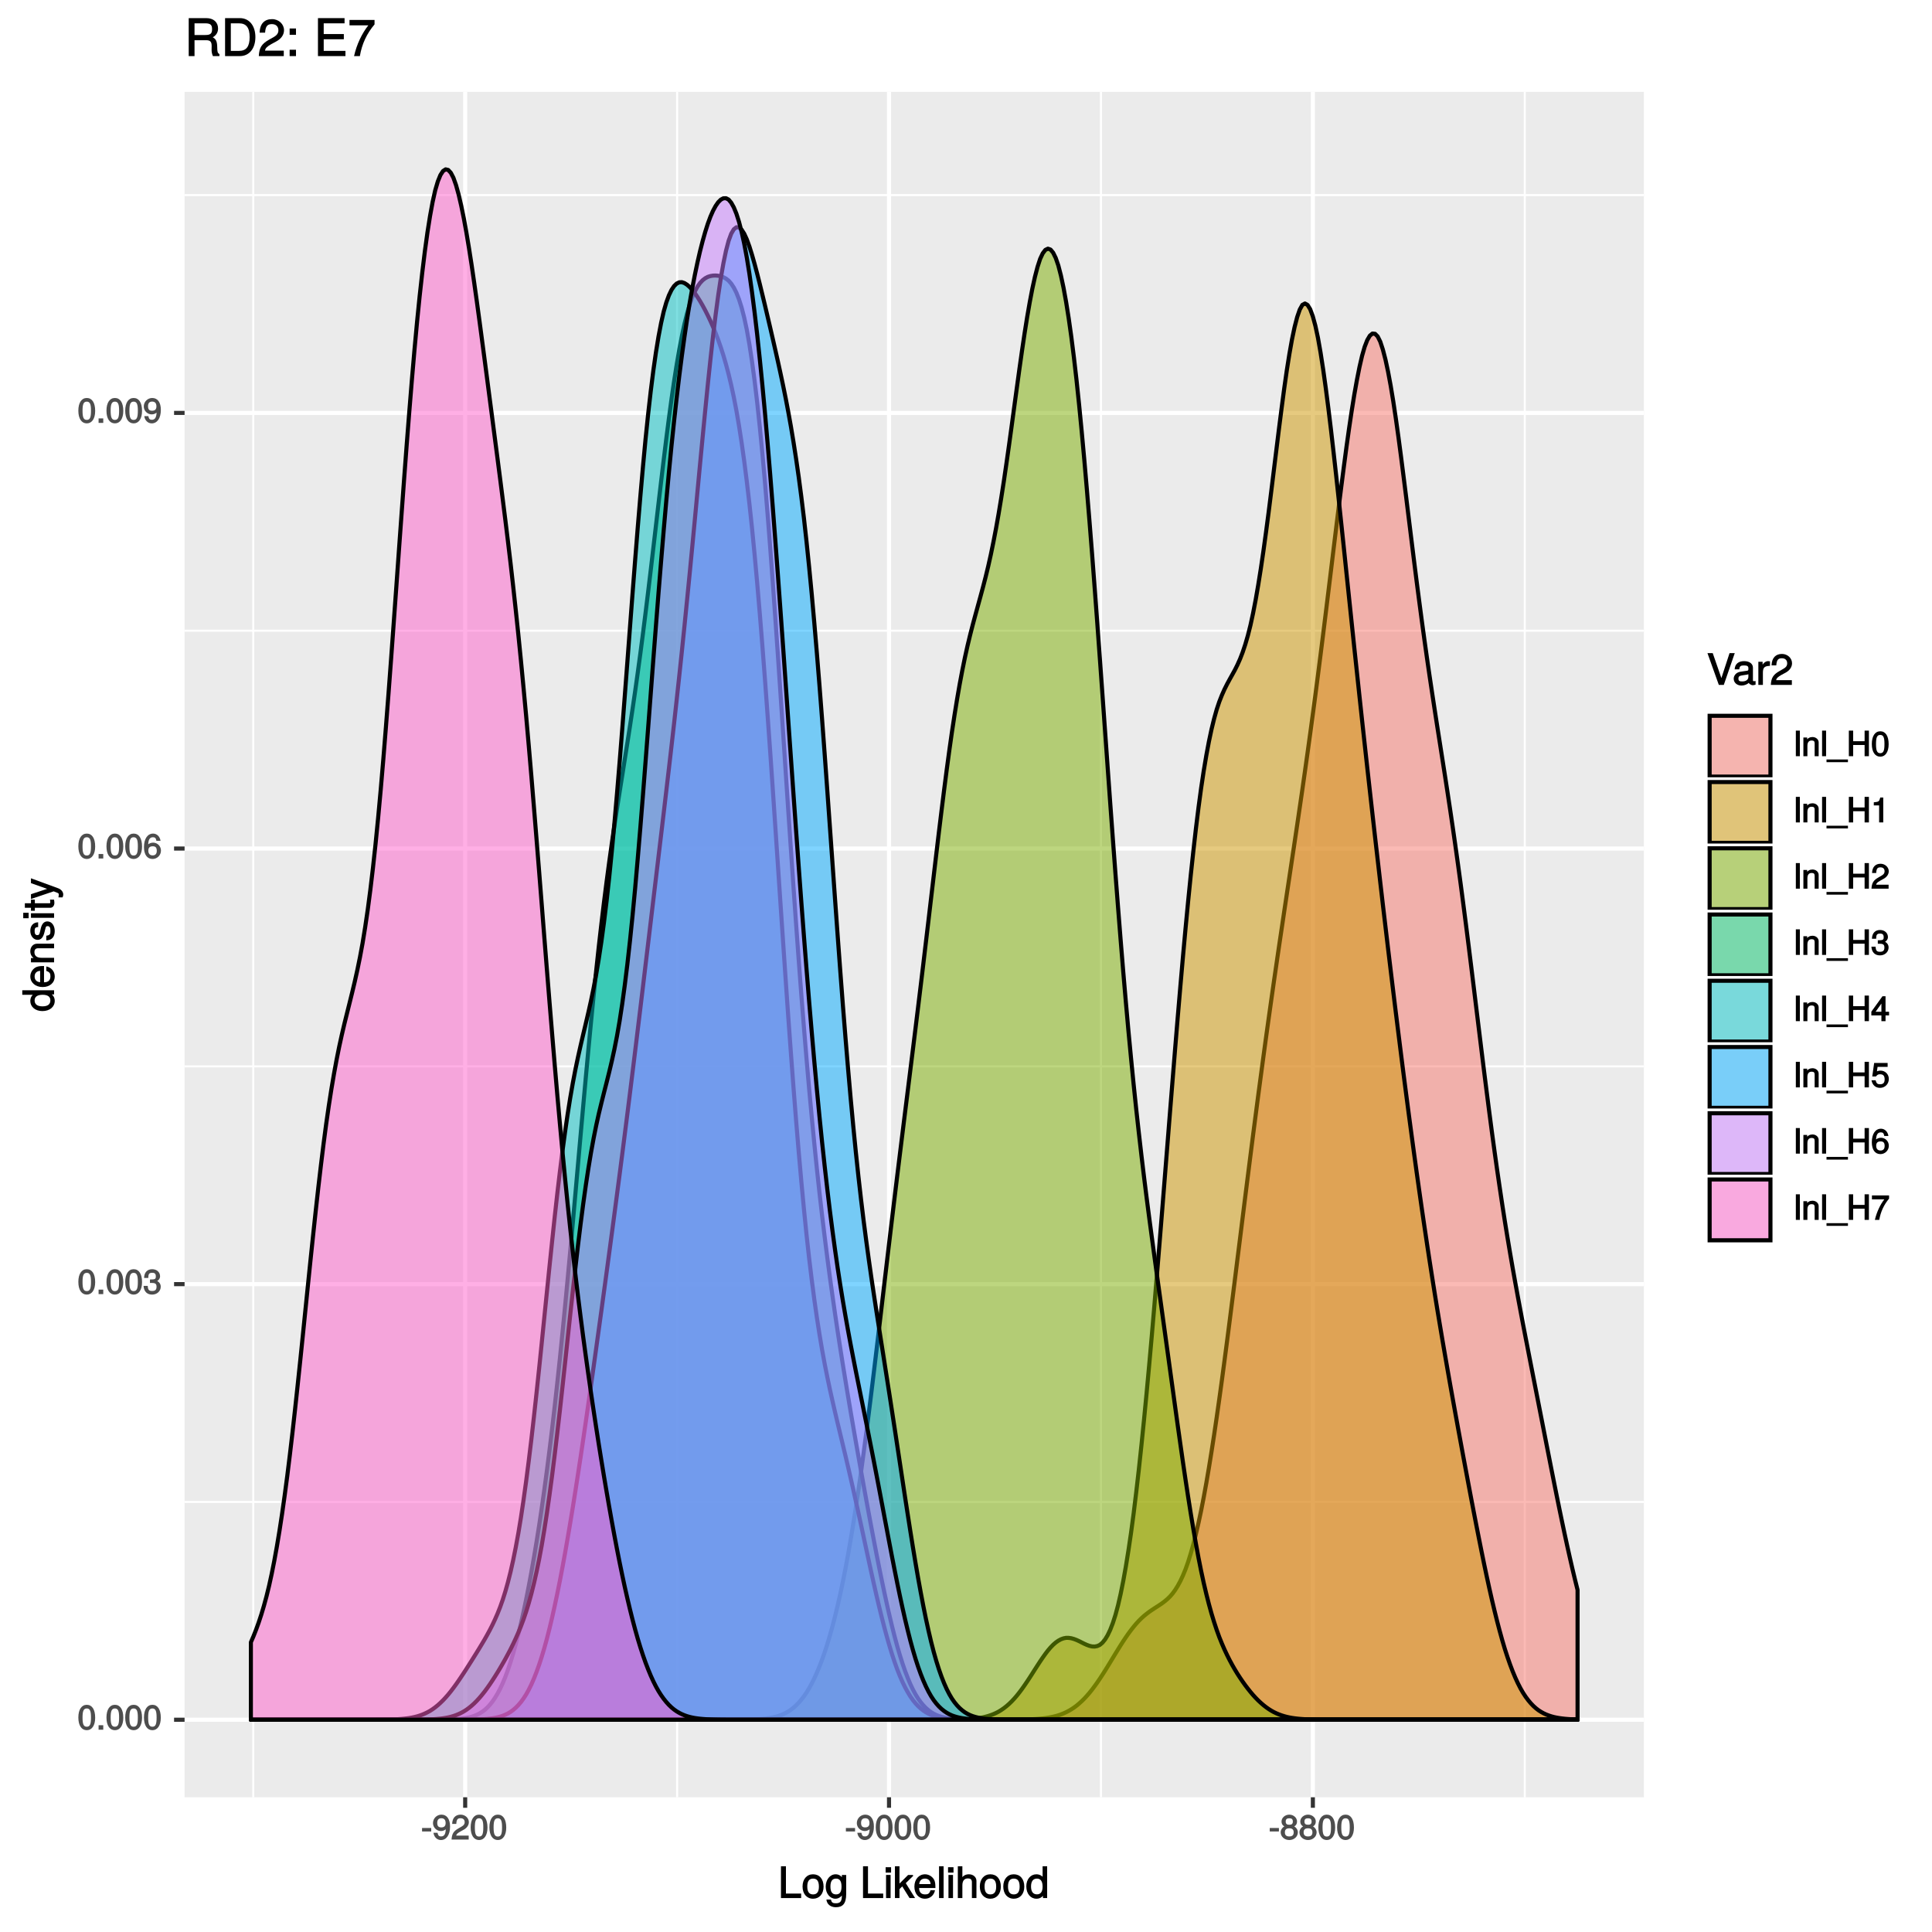 <?xml version="1.0" encoding="UTF-8"?>
<svg xmlns="http://www.w3.org/2000/svg" xmlns:xlink="http://www.w3.org/1999/xlink" width="504pt" height="504pt" viewBox="0 0 504 504" version="1.1">
<defs>
<g>
<symbol overflow="visible" id="glyph0-0">
<path style="stroke:none;" d=""/>
</symbol>
<symbol overflow="visible" id="glyph0-1">
<path style="stroke:none;" d="M 4.609 -3.125 C 4.609 -5.297 3.781 -6.5 2.422 -6.5 C 1.078 -6.5 0.219 -5.281 0.219 -3.188 C 0.219 -1.078 1.078 0.125 2.422 0.125 C 3.734 0.125 4.609 -1.078 4.609 -3.125 Z M 3.516 -3.203 C 3.516 -1.438 3.266 -0.781 2.406 -0.781 C 1.578 -0.781 1.312 -1.469 1.312 -3.172 C 1.312 -4.875 1.578 -5.547 2.422 -5.547 C 3.25 -5.547 3.516 -4.875 3.516 -3.203 Z M 3.516 -3.203 "/>
</symbol>
<symbol overflow="visible" id="glyph0-2">
<path style="stroke:none;" d="M 1.828 -0.125 L 1.828 -1.172 L 0.609 -1.172 L 0.609 0 L 1.828 0 Z M 1.828 -0.125 "/>
</symbol>
<symbol overflow="visible" id="glyph0-3">
<path style="stroke:none;" d="M 4.594 -1.938 C 4.594 -2.703 4.141 -3.266 3.391 -3.531 L 3.391 -3.266 C 3.969 -3.5 4.422 -4.031 4.422 -4.656 C 4.422 -5.734 3.547 -6.5 2.359 -6.5 C 1.109 -6.5 0.281 -5.688 0.25 -4.219 L 1.344 -4.219 C 1.359 -5.281 1.578 -5.562 2.375 -5.562 C 3.062 -5.562 3.312 -5.281 3.312 -4.625 C 3.312 -3.953 3.188 -3.812 1.781 -3.812 L 1.781 -2.906 L 2.359 -2.906 C 3.219 -2.906 3.5 -2.625 3.5 -1.938 C 3.5 -1.156 3.172 -0.812 2.359 -0.812 C 1.516 -0.812 1.266 -1.109 1.203 -2.141 L 0.109 -2.141 C 0.219 -0.625 1.062 0.125 2.344 0.125 C 3.625 0.125 4.594 -0.766 4.594 -1.938 Z M 4.594 -1.938 "/>
</symbol>
<symbol overflow="visible" id="glyph0-4">
<path style="stroke:none;" d="M 4.656 -2.062 C 4.656 -3.234 3.719 -4.141 2.609 -4.141 C 1.984 -4.141 1.391 -3.875 1.062 -3.406 L 1.312 -3.312 C 1.328 -4.844 1.672 -5.547 2.562 -5.547 C 3.109 -5.547 3.328 -5.344 3.469 -4.609 L 4.547 -4.609 C 4.375 -5.766 3.562 -6.5 2.609 -6.5 C 1.156 -6.5 0.219 -5.141 0.219 -2.969 C 0.219 -1.031 1.047 0.125 2.469 0.125 C 3.656 0.125 4.656 -0.844 4.656 -2.062 Z M 3.562 -2 C 3.562 -1.219 3.188 -0.812 2.484 -0.812 C 1.766 -0.812 1.359 -1.25 1.359 -2.047 C 1.359 -2.828 1.734 -3.188 2.5 -3.188 C 3.25 -3.188 3.562 -2.844 3.562 -2 Z M 3.562 -2 "/>
</symbol>
<symbol overflow="visible" id="glyph0-5">
<path style="stroke:none;" d="M 4.625 -3.391 C 4.625 -5.344 3.797 -6.5 2.375 -6.5 C 1.188 -6.5 0.172 -5.531 0.172 -4.297 C 0.172 -3.141 1.125 -2.219 2.25 -2.219 C 2.844 -2.219 3.375 -2.469 3.781 -2.953 L 3.516 -3.047 C 3.516 -1.531 3.172 -0.812 2.281 -0.812 C 1.734 -0.812 1.516 -1.031 1.359 -1.766 L 0.297 -1.766 C 0.453 -0.609 1.281 0.125 2.234 0.125 C 3.688 0.125 4.625 -1.234 4.625 -3.391 Z M 3.469 -4.312 C 3.469 -3.547 3.094 -3.172 2.344 -3.172 C 1.594 -3.172 1.281 -3.531 1.281 -4.359 C 1.281 -5.156 1.656 -5.562 2.359 -5.562 C 3.094 -5.562 3.469 -5.125 3.469 -4.312 Z M 3.469 -4.312 "/>
</symbol>
<symbol overflow="visible" id="glyph0-6">
<path style="stroke:none;" d="M 2.641 -2.25 L 2.641 -3.016 L 0.25 -3.016 L 0.25 -2.109 L 2.641 -2.109 Z M 2.641 -2.25 "/>
</symbol>
<symbol overflow="visible" id="glyph0-7">
<path style="stroke:none;" d="M 4.641 -4.547 C 4.641 -5.594 3.672 -6.5 2.5 -6.5 C 1.219 -6.5 0.328 -5.719 0.281 -4.078 L 1.359 -4.078 C 1.422 -5.25 1.703 -5.562 2.469 -5.562 C 3.172 -5.562 3.547 -5.188 3.547 -4.516 C 3.547 -4.031 3.297 -3.703 2.75 -3.391 L 1.938 -2.922 C 0.641 -2.188 0.219 -1.5 0.125 0 L 4.594 0 L 4.594 -1.031 L 1.344 -1.031 C 1.406 -1.406 1.641 -1.641 2.406 -2.078 L 3.281 -2.562 C 4.156 -3.031 4.641 -3.781 4.641 -4.547 Z M 4.641 -4.547 "/>
</symbol>
<symbol overflow="visible" id="glyph0-8">
<path style="stroke:none;" d="M 4.656 -1.891 C 4.656 -2.594 4.156 -3.203 3.719 -3.422 C 4.188 -3.703 4.438 -4.109 4.438 -4.703 C 4.438 -5.688 3.531 -6.5 2.422 -6.5 C 1.312 -6.5 0.391 -5.688 0.391 -4.703 C 0.391 -4.125 0.641 -3.719 1.125 -3.422 C 0.672 -3.203 0.172 -2.594 0.172 -1.906 C 0.172 -0.75 1.188 0.125 2.422 0.125 C 3.656 0.125 4.656 -0.75 4.656 -1.891 Z M 3.344 -4.688 C 3.344 -4.109 3.062 -3.859 2.422 -3.859 C 1.766 -3.859 1.484 -4.109 1.484 -4.703 C 1.484 -5.297 1.766 -5.547 2.422 -5.547 C 3.078 -5.547 3.344 -5.297 3.344 -4.688 Z M 3.562 -1.875 C 3.562 -1.141 3.188 -0.812 2.406 -0.812 C 1.641 -0.812 1.266 -1.156 1.266 -1.875 C 1.266 -2.609 1.641 -2.938 2.422 -2.938 C 3.188 -2.938 3.562 -2.609 3.562 -1.875 Z M 3.562 -1.875 "/>
</symbol>
<symbol overflow="visible" id="glyph0-9">
<path style="stroke:none;" d="M 1.484 -0.125 L 1.484 -6.672 L 0.438 -6.672 L 0.438 0 L 1.484 0 Z M 1.484 -0.125 "/>
</symbol>
<symbol overflow="visible" id="glyph0-10">
<path style="stroke:none;" d="M 4.438 -0.125 L 4.438 -3.609 C 4.438 -4.375 3.719 -5 2.828 -5 C 2.141 -5 1.578 -4.703 1.172 -4.062 L 1.438 -3.969 L 1.438 -4.875 L 0.453 -4.875 L 0.453 0 L 1.5 0 L 1.5 -2.672 C 1.5 -3.609 1.859 -4.094 2.609 -4.094 C 3.188 -4.094 3.391 -3.875 3.391 -3.328 L 3.391 0 L 4.438 0 Z M 4.438 -0.125 "/>
</symbol>
<symbol overflow="visible" id="glyph0-11">
<path style="stroke:none;" d="M 5.234 1.422 L 5.234 0.859 L -0.359 0.859 L -0.359 1.562 L 5.234 1.562 Z M 5.234 1.422 "/>
</symbol>
<symbol overflow="visible" id="glyph0-12">
<path style="stroke:none;" d="M 5.812 -0.125 L 5.812 -6.672 L 4.688 -6.672 L 4.688 -3.906 L 1.703 -3.906 L 1.703 -6.672 L 0.578 -6.672 L 0.578 0 L 1.703 0 L 1.703 -2.922 L 4.688 -2.922 L 4.688 0 L 5.812 0 Z M 5.812 -0.125 "/>
</symbol>
<symbol overflow="visible" id="glyph0-13">
<path style="stroke:none;" d="M 3.203 -0.125 L 3.203 -6.5 L 2.422 -6.5 C 2.109 -5.406 2.094 -5.406 0.734 -5.25 L 0.734 -4.438 L 2.125 -4.438 L 2.125 0 L 3.203 0 Z M 3.203 -0.125 "/>
</symbol>
<symbol overflow="visible" id="glyph0-14">
<path style="stroke:none;" d="M 4.719 -1.625 L 4.719 -2.453 L 3.797 -2.453 L 3.797 -6.5 L 3 -6.5 L 0.094 -2.469 L 0.094 -1.5 L 2.719 -1.5 L 2.719 0 L 3.797 0 L 3.797 -1.5 L 4.719 -1.5 Z M 2.875 -2.453 L 1.203 -2.453 L 2.984 -4.953 L 2.719 -5.047 L 2.719 -2.453 Z M 2.875 -2.453 "/>
</symbol>
<symbol overflow="visible" id="glyph0-15">
<path style="stroke:none;" d="M 4.656 -2.203 C 4.656 -3.438 3.688 -4.375 2.5 -4.375 C 2.062 -4.375 1.594 -4.219 1.547 -4.188 L 1.719 -5.344 L 4.344 -5.344 L 4.344 -6.375 L 0.828 -6.375 L 0.328 -2.844 L 1.281 -2.844 C 1.688 -3.312 1.875 -3.422 2.359 -3.422 C 3.188 -3.422 3.562 -3.016 3.562 -2.094 C 3.562 -1.203 3.203 -0.812 2.359 -0.812 C 1.688 -0.812 1.422 -1.031 1.203 -1.859 L 0.125 -1.859 C 0.406 -0.5 1.266 0.125 2.375 0.125 C 3.641 0.125 4.656 -0.875 4.656 -2.203 Z M 4.656 -2.203 "/>
</symbol>
<symbol overflow="visible" id="glyph0-16">
<path style="stroke:none;" d="M 4.719 -5.594 L 4.719 -6.375 L 0.25 -6.375 L 0.25 -5.344 L 3.469 -5.344 C 2.422 -4 1.5 -2.078 1.016 0 L 2.156 0 C 2.531 -2.141 3.375 -3.938 4.719 -5.547 Z M 4.719 -5.594 "/>
</symbol>
<symbol overflow="visible" id="glyph1-0">
<path style="stroke:none;" d=""/>
</symbol>
<symbol overflow="visible" id="glyph1-1">
<path style="stroke:none;" d="M 6 -0.125 L 6 -1.172 L 2.031 -1.172 L 2.031 -8.297 L 0.734 -8.297 L 0.734 0 L 6 0 Z M 6 -0.125 "/>
</symbol>
<symbol overflow="visible" id="glyph1-2">
<path style="stroke:none;" d="M 5.734 -2.969 C 5.734 -4.969 4.656 -6.203 2.984 -6.203 C 1.375 -6.203 0.25 -4.953 0.25 -3.016 C 0.25 -1.078 1.359 0.172 3 0.172 C 4.625 0.172 5.734 -1.078 5.734 -2.969 Z M 4.516 -2.984 C 4.516 -1.625 4.016 -0.953 3 -0.953 C 1.984 -0.953 1.484 -1.609 1.484 -3.016 C 1.484 -4.406 1.984 -5.078 3 -5.078 C 4.031 -5.078 4.516 -4.406 4.516 -2.984 Z M 4.516 -2.984 "/>
</symbol>
<symbol overflow="visible" id="glyph1-3">
<path style="stroke:none;" d="M 5.516 -1.078 L 5.516 -6.031 L 4.391 -6.031 L 4.391 -5.062 L 4.625 -5.156 C 4.156 -5.844 3.516 -6.203 2.766 -6.203 C 1.312 -6.203 0.172 -4.828 0.172 -2.953 C 0.172 -1.141 1.344 0.172 2.688 0.172 C 3.422 0.172 4.016 -0.172 4.625 -0.906 L 4.391 -1 L 4.391 -0.609 C 4.391 0.906 3.906 1.359 2.844 1.359 C 2.109 1.359 1.688 1.234 1.547 0.391 L 0.359 0.391 C 0.469 1.609 1.453 2.391 2.812 2.391 C 4.609 2.391 5.516 1.469 5.516 -1.078 Z M 4.297 -2.984 C 4.297 -1.609 3.844 -0.953 2.875 -0.953 C 1.875 -0.953 1.406 -1.609 1.406 -3.016 C 1.406 -4.406 1.891 -5.078 2.875 -5.078 C 3.859 -5.078 4.297 -4.375 4.297 -2.984 Z M 4.297 -2.984 "/>
</symbol>
<symbol overflow="visible" id="glyph1-4">
<path style="stroke:none;" d=""/>
</symbol>
<symbol overflow="visible" id="glyph1-5">
<path style="stroke:none;" d="M 1.812 -0.125 L 1.812 -6.031 L 0.625 -6.031 L 0.625 0 L 1.812 0 Z M 1.938 -6.766 L 1.938 -8.047 L 0.516 -8.047 L 0.516 -6.641 L 1.938 -6.641 Z M 1.938 -6.766 "/>
</symbol>
<symbol overflow="visible" id="glyph1-6">
<path style="stroke:none;" d="M 5.609 -0.234 L 3.328 -3.891 L 5.266 -5.797 L 5.172 -6.031 L 3.938 -6.031 L 1.453 -3.547 L 1.688 -3.453 L 1.688 -8.297 L 0.5 -8.297 L 0.5 0 L 1.688 0 L 1.688 -2.328 L 2.406 -3.047 L 4.312 0 L 5.766 0 Z M 5.609 -0.234 "/>
</symbol>
<symbol overflow="visible" id="glyph1-7">
<path style="stroke:none;" d="M 5.781 -2.75 C 5.781 -3.594 5.703 -4.109 5.547 -4.547 C 5.172 -5.484 4.156 -6.203 3.078 -6.203 C 1.469 -6.203 0.297 -4.875 0.297 -2.984 C 0.297 -1.094 1.438 0.172 3.062 0.172 C 4.375 0.172 5.422 -0.719 5.672 -2.031 L 4.5 -2.031 C 4.203 -1.125 3.828 -0.953 3.094 -0.953 C 2.141 -0.953 1.547 -1.438 1.531 -2.625 L 5.781 -2.625 Z M 4.75 -3.469 C 4.75 -3.469 4.562 -3.625 4.578 -3.641 L 1.562 -3.641 C 1.625 -4.516 2.141 -5.078 3.062 -5.078 C 3.969 -5.078 4.516 -4.469 4.516 -3.562 Z M 4.75 -3.469 "/>
</symbol>
<symbol overflow="visible" id="glyph1-8">
<path style="stroke:none;" d="M 1.797 -0.125 L 1.797 -8.297 L 0.609 -8.297 L 0.609 0 L 1.797 0 Z M 1.797 -0.125 "/>
</symbol>
<symbol overflow="visible" id="glyph1-9">
<path style="stroke:none;" d="M 5.484 -0.125 L 5.484 -4.484 C 5.484 -5.453 4.656 -6.203 3.531 -6.203 C 2.719 -6.203 2.125 -5.906 1.578 -5.203 L 1.812 -5.109 L 1.812 -8.297 L 0.625 -8.297 L 0.625 0 L 1.812 0 L 1.812 -3.312 C 1.812 -4.484 2.297 -5.125 3.25 -5.125 C 3.891 -5.125 4.297 -4.891 4.297 -4.125 L 4.297 0 L 5.484 0 Z M 5.484 -0.125 "/>
</symbol>
<symbol overflow="visible" id="glyph1-10">
<path style="stroke:none;" d="M 5.578 -0.125 L 5.578 -8.297 L 4.391 -8.297 L 4.391 -5.172 L 4.625 -5.266 C 4.234 -5.859 3.531 -6.203 2.766 -6.203 C 1.266 -6.203 0.141 -4.906 0.141 -3.062 C 0.141 -1.125 1.25 0.172 2.797 0.172 C 3.594 0.172 4.219 -0.172 4.719 -0.875 L 4.484 -0.984 L 4.484 0 L 5.578 0 Z M 4.391 -2.984 C 4.391 -1.656 3.891 -0.969 2.922 -0.969 C 1.906 -0.969 1.375 -1.672 1.375 -3.016 C 1.375 -4.359 1.906 -5.078 2.922 -5.078 C 3.906 -5.078 4.391 -4.328 4.391 -2.984 Z M 4.391 -2.984 "/>
</symbol>
<symbol overflow="visible" id="glyph1-11">
<path style="stroke:none;" d="M 7.094 -8.297 L 5.906 -8.297 L 3.641 -1.359 L 3.922 -1.359 L 1.516 -8.297 L 0.141 -8.297 L 3.109 0 L 4.406 0 L 7.266 -8.297 Z M 7.094 -8.297 "/>
</symbol>
<symbol overflow="visible" id="glyph1-12">
<path style="stroke:none;" d="M 6.016 -0.156 L 6.016 -1.016 C 5.781 -0.969 5.734 -0.969 5.688 -0.969 C 5.375 -0.969 5.328 -0.984 5.328 -1.281 L 5.328 -4.484 C 5.328 -5.516 4.438 -6.203 3.031 -6.203 C 1.625 -6.203 0.625 -5.516 0.562 -4.062 L 1.766 -4.062 C 1.844 -4.891 2.141 -5.078 2.984 -5.078 C 3.812 -5.078 4.141 -4.906 4.141 -4.359 L 4.141 -4.109 C 4.141 -3.734 4.047 -3.703 3.328 -3.625 C 2.031 -3.453 1.828 -3.406 1.469 -3.266 C 0.797 -2.984 0.312 -2.328 0.312 -1.625 C 0.312 -0.578 1.188 0.172 2.359 0.172 C 3.094 0.172 3.891 -0.172 4.234 -0.531 C 4.266 -0.375 4.812 0.078 5.266 0.078 C 5.438 0.078 5.594 0.062 6.016 -0.062 Z M 4.141 -2.125 C 4.141 -1.297 3.438 -0.906 2.547 -0.906 C 1.844 -0.906 1.547 -1.016 1.547 -1.656 C 1.547 -2.25 1.828 -2.391 2.812 -2.531 C 3.766 -2.656 3.969 -2.703 4.141 -2.781 Z M 4.141 -2.125 "/>
</symbol>
<symbol overflow="visible" id="glyph1-13">
<path style="stroke:none;" d="M 3.656 -5.094 L 3.656 -6.156 C 3.375 -6.188 3.297 -6.203 3.172 -6.203 C 2.578 -6.203 2.031 -5.812 1.5 -4.953 L 1.734 -4.844 L 1.734 -6.031 L 0.625 -6.031 L 0.625 0 L 1.812 0 L 1.812 -3.125 C 1.812 -4.422 2.109 -4.938 3.656 -4.969 Z M 3.656 -5.094 "/>
</symbol>
<symbol overflow="visible" id="glyph1-14">
<path style="stroke:none;" d="M 5.75 -5.641 C 5.75 -6.969 4.594 -8.078 3.125 -8.078 C 1.531 -8.078 0.469 -7.109 0.406 -5.094 L 1.641 -5.094 C 1.734 -6.531 2.141 -6.953 3.094 -6.953 C 3.969 -6.953 4.484 -6.453 4.484 -5.625 C 4.484 -5 4.172 -4.578 3.469 -4.188 L 2.469 -3.609 C 0.844 -2.688 0.312 -1.844 0.219 0 L 5.703 0 L 5.703 -1.234 L 1.609 -1.234 C 1.688 -1.734 2 -2.031 2.953 -2.594 L 4.062 -3.188 C 5.141 -3.766 5.75 -4.688 5.75 -5.641 Z M 5.75 -5.641 "/>
</symbol>
<symbol overflow="visible" id="glyph2-0">
<path style="stroke:none;" d=""/>
</symbol>
<symbol overflow="visible" id="glyph2-1">
<path style="stroke:none;" d="M -0.125 -5.578 L -8.297 -5.578 L -8.297 -4.391 L -5.172 -4.391 L -5.266 -4.625 C -5.859 -4.234 -6.203 -3.531 -6.203 -2.766 C -6.203 -1.266 -4.906 -0.141 -3.062 -0.141 C -1.125 -0.141 0.172 -1.25 0.172 -2.797 C 0.172 -3.594 -0.172 -4.219 -0.875 -4.719 L -0.984 -4.484 L 0 -4.484 L 0 -5.578 Z M -2.984 -4.391 C -1.656 -4.391 -0.969 -3.891 -0.969 -2.922 C -0.969 -1.906 -1.672 -1.375 -3.016 -1.375 C -4.359 -1.375 -5.078 -1.906 -5.078 -2.922 C -5.078 -3.906 -4.328 -4.391 -2.984 -4.391 Z M -2.984 -4.391 "/>
</symbol>
<symbol overflow="visible" id="glyph2-2">
<path style="stroke:none;" d="M -2.75 -5.781 C -3.594 -5.781 -4.109 -5.703 -4.547 -5.547 C -5.484 -5.172 -6.203 -4.156 -6.203 -3.078 C -6.203 -1.469 -4.875 -0.297 -2.984 -0.297 C -1.094 -0.297 0.172 -1.438 0.172 -3.062 C 0.172 -4.375 -0.719 -5.422 -2.031 -5.672 L -2.031 -4.5 C -1.125 -4.203 -0.953 -3.828 -0.953 -3.094 C -0.953 -2.141 -1.438 -1.547 -2.625 -1.531 L -2.625 -5.781 Z M -3.469 -4.75 C -3.469 -4.75 -3.625 -4.562 -3.641 -4.578 L -3.641 -1.562 C -4.516 -1.625 -5.078 -2.141 -5.078 -3.062 C -5.078 -3.969 -4.469 -4.516 -3.562 -4.516 Z M -3.469 -4.75 "/>
</symbol>
<symbol overflow="visible" id="glyph2-3">
<path style="stroke:none;" d="M -0.125 -5.484 L -4.484 -5.484 C -5.438 -5.484 -6.203 -4.641 -6.203 -3.531 C -6.203 -2.672 -5.828 -2.031 -5.031 -1.516 L -4.922 -1.75 L -6.031 -1.75 L -6.031 -0.625 L 0 -0.625 L 0 -1.812 L -3.312 -1.812 C -4.484 -1.812 -5.125 -2.328 -5.125 -3.25 C -5.125 -3.984 -4.812 -4.297 -4.125 -4.297 L 0 -4.297 L 0 -5.484 Z M -0.125 -5.484 "/>
</symbol>
<symbol overflow="visible" id="glyph2-4">
<path style="stroke:none;" d="M -1.75 -5.188 C -2.609 -5.188 -3.172 -4.562 -3.453 -3.422 L -3.656 -2.547 C -3.844 -1.797 -3.938 -1.609 -4.344 -1.609 C -4.875 -1.609 -5.078 -1.953 -5.078 -2.688 C -5.078 -3.438 -4.891 -3.688 -4.156 -3.703 L -4.156 -4.953 C -5.422 -4.938 -6.203 -4.062 -6.203 -2.734 C -6.203 -1.391 -5.375 -0.375 -4.297 -0.375 C -3.406 -0.375 -2.844 -0.984 -2.516 -2.344 L -2.297 -3.203 C -2.141 -3.844 -2.094 -3.953 -1.672 -3.953 C -1.141 -3.953 -0.953 -3.547 -0.953 -2.75 C -0.953 -1.922 -1.016 -1.594 -2.031 -1.453 L -2.031 -0.234 C -0.562 -0.281 0.172 -1.172 0.172 -2.672 C 0.172 -4.125 -0.641 -5.188 -1.75 -5.188 Z M -1.75 -5.188 "/>
</symbol>
<symbol overflow="visible" id="glyph2-5">
<path style="stroke:none;" d="M -0.125 -1.812 L -6.031 -1.812 L -6.031 -0.625 L 0 -0.625 L 0 -1.812 Z M -6.766 -1.938 L -8.047 -1.938 L -8.047 -0.516 L -6.641 -0.516 L -6.641 -1.938 Z M -6.766 -1.938 "/>
</symbol>
<symbol overflow="visible" id="glyph2-6">
<path style="stroke:none;" d="M -0.125 -2.922 L -1.078 -2.922 C -1.016 -2.672 -1 -2.531 -1 -2.359 C -1 -1.953 -0.969 -1.984 -1.375 -1.984 L -5.016 -1.984 L -5.016 -2.922 L -6.031 -2.922 L -6.031 -1.984 L -7.625 -1.984 L -7.625 -0.797 L -6.031 -0.797 L -6.031 -0.016 L -5.016 -0.016 L -5.016 -0.797 L -0.969 -0.797 C -0.391 -0.797 0.078 -1.328 0.078 -2.047 C 0.078 -2.266 0.062 -2.484 -0.016 -2.922 Z M -0.125 -2.922 "/>
</symbol>
<symbol overflow="visible" id="glyph2-7">
<path style="stroke:none;" d="M -6.031 -5.266 L -6.031 -4.172 L -1.406 -2.531 L -1.406 -2.812 L -6.031 -1.281 L -6.031 -0.031 L -0.109 -2.031 L 0.797 -1.672 C 1.203 -1.516 1.219 -1.469 1.219 -1.078 C 1.219 -0.953 1.203 -0.797 1.141 -0.453 L 2.203 -0.453 C 2.328 -0.688 2.391 -0.969 2.391 -1.203 C 2.391 -1.859 1.906 -2.516 1.078 -2.828 L -6.031 -5.438 Z M -6.031 -5.266 "/>
</symbol>
<symbol overflow="visible" id="glyph3-0">
<path style="stroke:none;" d=""/>
</symbol>
<symbol overflow="visible" id="glyph3-1">
<path style="stroke:none;" d="M 9.094 -0.125 L 9.094 -0.5 C 8.594 -0.844 8.531 -1.094 8.516 -2.375 C 8.484 -3.969 8.125 -4.578 7.078 -5.031 L 7.078 -4.75 C 8.156 -5.281 8.734 -6.094 8.734 -7.188 C 8.734 -8.844 7.547 -9.906 5.672 -9.906 L 1.078 -9.906 L 1.078 0 L 2.594 0 L 2.594 -4.141 L 5.625 -4.141 C 6.703 -4.141 7.078 -3.75 7.062 -2.562 L 7.047 -1.703 C 7.031 -1.109 7.156 -0.531 7.391 0 L 9.094 0 Z M 7.172 -7.016 C 7.172 -5.875 6.734 -5.5 5.422 -5.5 L 2.594 -5.5 L 2.594 -8.547 L 5.422 -8.547 C 6.797 -8.547 7.172 -8.094 7.172 -7.016 Z M 7.172 -7.016 "/>
</symbol>
<symbol overflow="visible" id="glyph3-2">
<path style="stroke:none;" d="M 8.938 -4.953 C 8.938 -7.938 7.328 -9.906 4.891 -9.906 L 1.031 -9.906 L 1.031 0 L 4.891 0 C 7.312 0 8.938 -1.953 8.938 -4.953 Z M 7.438 -4.938 C 7.438 -2.516 6.578 -1.359 4.672 -1.359 L 2.531 -1.359 L 2.531 -8.547 L 4.672 -8.547 C 6.578 -8.547 7.438 -7.391 7.438 -4.938 Z M 7.438 -4.938 "/>
</symbol>
<symbol overflow="visible" id="glyph3-3">
<path style="stroke:none;" d="M 6.875 -6.75 C 6.875 -8.328 5.516 -9.641 3.75 -9.641 C 1.828 -9.641 0.578 -8.516 0.516 -6.109 L 1.938 -6.109 C 2.047 -7.812 2.562 -8.344 3.703 -8.344 C 4.766 -8.344 5.406 -7.719 5.406 -6.719 C 5.406 -5.984 5.016 -5.438 4.188 -4.969 L 2.969 -4.281 C 1.016 -3.172 0.406 -2.188 0.297 0 L 6.812 0 L 6.812 -1.422 L 1.922 -1.422 C 2 -2.047 2.391 -2.438 3.531 -3.109 L 4.859 -3.828 C 6.172 -4.531 6.875 -5.594 6.875 -6.75 Z M 6.875 -6.75 "/>
</symbol>
<symbol overflow="visible" id="glyph3-4">
<path style="stroke:none;" d="M 2.656 -0.125 L 2.656 -1.656 L 1 -1.656 L 1 0 L 2.656 0 Z M 2.656 -5.672 L 2.656 -7.203 L 1 -7.203 L 1 -5.547 L 2.656 -5.547 Z M 2.656 -5.672 "/>
</symbol>
<symbol overflow="visible" id="glyph3-5">
<path style="stroke:none;" d=""/>
</symbol>
<symbol overflow="visible" id="glyph3-6">
<path style="stroke:none;" d="M 8.219 -0.125 L 8.219 -1.359 L 2.547 -1.359 L 2.547 -4.391 L 7.797 -4.391 L 7.797 -5.75 L 2.547 -5.75 L 2.547 -8.547 L 7.984 -8.547 L 7.984 -9.906 L 1.047 -9.906 L 1.047 0 L 8.219 0 Z M 8.219 -0.125 "/>
</symbol>
<symbol overflow="visible" id="glyph3-7">
<path style="stroke:none;" d="M 7 -8.312 L 7 -9.438 L 0.469 -9.438 L 0.469 -8.016 L 5.375 -8.016 C 3.703 -5.891 2.344 -3.062 1.656 0 L 3.172 0 C 3.703 -3.156 4.984 -5.891 7 -8.266 Z M 7 -8.312 "/>
</symbol>
</g>
<clipPath id="clip1">
  <path d="M 48.152 23.957 L 429 23.957 L 429 469 L 48.152 469 Z M 48.152 23.957 "/>
</clipPath>
<clipPath id="clip2">
  <path d="M 48.152 391 L 429.844 391 L 429.844 393 L 48.152 393 Z M 48.152 391 "/>
</clipPath>
<clipPath id="clip3">
  <path d="M 48.152 277 L 429.844 277 L 429.844 279 L 48.152 279 Z M 48.152 277 "/>
</clipPath>
<clipPath id="clip4">
  <path d="M 48.152 164 L 429.844 164 L 429.844 165 L 48.152 165 Z M 48.152 164 "/>
</clipPath>
<clipPath id="clip5">
  <path d="M 48.152 50 L 429.844 50 L 429.844 52 L 48.152 52 Z M 48.152 50 "/>
</clipPath>
<clipPath id="clip6">
  <path d="M 65 23.957 L 67 23.957 L 67 469.848 L 65 469.848 Z M 65 23.957 "/>
</clipPath>
<clipPath id="clip7">
  <path d="M 176 23.957 L 177 23.957 L 177 469.848 L 176 469.848 Z M 176 23.957 "/>
</clipPath>
<clipPath id="clip8">
  <path d="M 286 23.957 L 288 23.957 L 288 469.848 L 286 469.848 Z M 286 23.957 "/>
</clipPath>
<clipPath id="clip9">
  <path d="M 397 23.957 L 399 23.957 L 399 469.848 L 397 469.848 Z M 397 23.957 "/>
</clipPath>
<clipPath id="clip10">
  <path d="M 48.152 448 L 429.844 448 L 429.844 450 L 48.152 450 Z M 48.152 448 "/>
</clipPath>
<clipPath id="clip11">
  <path d="M 48.152 334 L 429.844 334 L 429.844 336 L 48.152 336 Z M 48.152 334 "/>
</clipPath>
<clipPath id="clip12">
  <path d="M 48.152 220 L 429.844 220 L 429.844 222 L 48.152 222 Z M 48.152 220 "/>
</clipPath>
<clipPath id="clip13">
  <path d="M 48.152 107 L 429.844 107 L 429.844 109 L 48.152 109 Z M 48.152 107 "/>
</clipPath>
<clipPath id="clip14">
  <path d="M 120 23.957 L 122 23.957 L 122 469.848 L 120 469.848 Z M 120 23.957 "/>
</clipPath>
<clipPath id="clip15">
  <path d="M 231 23.957 L 233 23.957 L 233 469.848 L 231 469.848 Z M 231 23.957 "/>
</clipPath>
<clipPath id="clip16">
  <path d="M 341 23.957 L 344 23.957 L 344 469.848 L 341 469.848 Z M 341 23.957 "/>
</clipPath>
</defs>
<g id="surface2203">
<rect x="0" y="0" width="504" height="504" style="fill:rgb(100%,100%,100%);fill-opacity:1;stroke:none;"/>
<rect x="0" y="0" width="504" height="504" style="fill:rgb(100%,100%,100%);fill-opacity:1;stroke:none;"/>
<path style="fill:none;stroke-width:1.067;stroke-linecap:round;stroke-linejoin:round;stroke:rgb(100%,100%,100%);stroke-opacity:1;stroke-miterlimit:10;" d="M 0 504 L 504 504 L 504 0 L 0 0 Z M 0 504 "/>
<g clip-path="url(#clip1)" clip-rule="nonzero">
<path style=" stroke:none;fill-rule:nonzero;fill:rgb(92.157%,92.157%,92.157%);fill-opacity:1;" d="M 48.152 468.848 L 428.844 468.848 L 428.844 23.957 L 48.152 23.957 Z M 48.152 468.848 "/>
</g>
<g clip-path="url(#clip2)" clip-rule="nonzero">
<path style="fill:none;stroke-width:0.533;stroke-linecap:butt;stroke-linejoin:round;stroke:rgb(100%,100%,100%);stroke-opacity:1;stroke-miterlimit:10;" d="M 48.152 391.809 L 428.844 391.809 "/>
</g>
<g clip-path="url(#clip3)" clip-rule="nonzero">
<path style="fill:none;stroke-width:0.533;stroke-linecap:butt;stroke-linejoin:round;stroke:rgb(100%,100%,100%);stroke-opacity:1;stroke-miterlimit:10;" d="M 48.152 278.172 L 428.844 278.172 "/>
</g>
<g clip-path="url(#clip4)" clip-rule="nonzero">
<path style="fill:none;stroke-width:0.533;stroke-linecap:butt;stroke-linejoin:round;stroke:rgb(100%,100%,100%);stroke-opacity:1;stroke-miterlimit:10;" d="M 48.152 164.535 L 428.844 164.535 "/>
</g>
<g clip-path="url(#clip5)" clip-rule="nonzero">
<path style="fill:none;stroke-width:0.533;stroke-linecap:butt;stroke-linejoin:round;stroke:rgb(100%,100%,100%);stroke-opacity:1;stroke-miterlimit:10;" d="M 48.152 50.898 L 428.844 50.898 "/>
</g>
<g clip-path="url(#clip6)" clip-rule="nonzero">
<path style="fill:none;stroke-width:0.533;stroke-linecap:butt;stroke-linejoin:round;stroke:rgb(100%,100%,100%);stroke-opacity:1;stroke-miterlimit:10;" d="M 66.066 468.848 L 66.066 23.957 "/>
</g>
<g clip-path="url(#clip7)" clip-rule="nonzero">
<path style="fill:none;stroke-width:0.533;stroke-linecap:butt;stroke-linejoin:round;stroke:rgb(100%,100%,100%);stroke-opacity:1;stroke-miterlimit:10;" d="M 176.637 468.848 L 176.637 23.957 "/>
</g>
<g clip-path="url(#clip8)" clip-rule="nonzero">
<path style="fill:none;stroke-width:0.533;stroke-linecap:butt;stroke-linejoin:round;stroke:rgb(100%,100%,100%);stroke-opacity:1;stroke-miterlimit:10;" d="M 287.203 468.848 L 287.203 23.957 "/>
</g>
<g clip-path="url(#clip9)" clip-rule="nonzero">
<path style="fill:none;stroke-width:0.533;stroke-linecap:butt;stroke-linejoin:round;stroke:rgb(100%,100%,100%);stroke-opacity:1;stroke-miterlimit:10;" d="M 397.77 468.848 L 397.77 23.957 "/>
</g>
<g clip-path="url(#clip10)" clip-rule="nonzero">
<path style="fill:none;stroke-width:1.067;stroke-linecap:butt;stroke-linejoin:round;stroke:rgb(100%,100%,100%);stroke-opacity:1;stroke-miterlimit:10;" d="M 48.152 448.629 L 428.844 448.629 "/>
</g>
<g clip-path="url(#clip11)" clip-rule="nonzero">
<path style="fill:none;stroke-width:1.067;stroke-linecap:butt;stroke-linejoin:round;stroke:rgb(100%,100%,100%);stroke-opacity:1;stroke-miterlimit:10;" d="M 48.152 334.992 L 428.844 334.992 "/>
</g>
<g clip-path="url(#clip12)" clip-rule="nonzero">
<path style="fill:none;stroke-width:1.067;stroke-linecap:butt;stroke-linejoin:round;stroke:rgb(100%,100%,100%);stroke-opacity:1;stroke-miterlimit:10;" d="M 48.152 221.355 L 428.844 221.355 "/>
</g>
<g clip-path="url(#clip13)" clip-rule="nonzero">
<path style="fill:none;stroke-width:1.067;stroke-linecap:butt;stroke-linejoin:round;stroke:rgb(100%,100%,100%);stroke-opacity:1;stroke-miterlimit:10;" d="M 48.152 107.719 L 428.844 107.719 "/>
</g>
<g clip-path="url(#clip14)" clip-rule="nonzero">
<path style="fill:none;stroke-width:1.067;stroke-linecap:butt;stroke-linejoin:round;stroke:rgb(100%,100%,100%);stroke-opacity:1;stroke-miterlimit:10;" d="M 121.352 468.848 L 121.352 23.957 "/>
</g>
<g clip-path="url(#clip15)" clip-rule="nonzero">
<path style="fill:none;stroke-width:1.067;stroke-linecap:butt;stroke-linejoin:round;stroke:rgb(100%,100%,100%);stroke-opacity:1;stroke-miterlimit:10;" d="M 231.918 468.848 L 231.918 23.957 "/>
</g>
<g clip-path="url(#clip16)" clip-rule="nonzero">
<path style="fill:none;stroke-width:1.067;stroke-linecap:butt;stroke-linejoin:round;stroke:rgb(100%,100%,100%);stroke-opacity:1;stroke-miterlimit:10;" d="M 342.488 468.848 L 342.488 23.957 "/>
</g>
<path style="fill-rule:nonzero;fill:rgb(97.255%,46.275%,42.745%);fill-opacity:0.502;stroke-width:1.067;stroke-linecap:round;stroke-linejoin:round;stroke:rgb(0%,0%,0%);stroke-opacity:1;stroke-miterlimit:10;" d="M 65.453 448.629 L 253.059 448.629 L 253.734 448.625 L 260.508 448.625 L 261.184 448.621 L 261.863 448.621 L 262.539 448.617 L 263.219 448.617 L 263.895 448.613 L 264.57 448.605 L 265.25 448.602 L 265.926 448.59 L 266.605 448.578 L 267.281 448.566 L 267.957 448.547 L 268.637 448.523 L 269.312 448.492 L 269.988 448.457 L 270.668 448.41 L 271.344 448.355 L 272.023 448.289 L 272.699 448.203 L 273.375 448.102 L 274.055 447.98 L 274.73 447.84 L 275.406 447.672 L 276.086 447.477 L 276.762 447.242 L 277.441 446.973 L 278.117 446.664 L 278.793 446.312 L 279.473 445.914 L 280.148 445.473 L 280.828 444.969 L 281.504 444.406 L 282.18 443.793 L 282.859 443.121 L 283.535 442.391 L 284.211 441.609 L 284.891 440.762 L 285.566 439.859 L 286.246 438.91 L 286.922 437.918 L 287.598 436.883 L 288.277 435.82 L 288.953 434.727 L 289.629 433.617 L 290.309 432.5 L 290.984 431.387 L 291.664 430.281 L 292.34 429.195 L 293.016 428.137 L 293.695 427.121 L 294.371 426.152 L 295.051 425.234 L 295.727 424.375 L 296.402 423.57 L 297.082 422.828 L 297.758 422.16 L 298.434 421.551 L 299.113 420.996 L 299.789 420.484 L 300.469 420.012 L 301.145 419.566 L 301.82 419.133 L 302.5 418.691 L 303.176 418.227 L 303.852 417.715 L 304.531 417.145 L 305.207 416.488 L 305.887 415.707 L 306.562 414.785 L 307.238 413.703 L 307.918 412.449 L 308.594 411.004 L 309.273 409.352 L 309.949 407.449 L 310.625 405.277 L 311.305 402.855 L 311.98 400.18 L 312.656 397.254 L 313.336 394.07 L 314.012 390.613 L 314.691 386.875 L 315.367 382.906 L 316.043 378.719 L 316.723 374.328 L 317.398 369.746 L 318.074 364.988 L 318.754 360.051 L 319.43 354.988 L 320.109 349.82 L 320.785 344.562 L 321.461 339.238 L 322.141 333.859 L 322.816 328.445 L 323.496 323.016 L 324.172 317.594 L 324.848 312.184 L 325.527 306.797 L 326.203 301.449 L 326.879 296.16 L 327.559 290.93 L 328.234 285.758 L 328.914 280.656 L 329.59 275.625 L 330.266 270.66 L 330.945 265.781 L 331.621 260.977 L 332.297 256.238 L 332.977 251.559 L 333.652 246.93 L 334.332 242.352 L 335.008 237.812 L 335.684 233.297 L 336.363 228.789 L 337.039 224.277 L 337.719 219.75 L 338.395 215.191 L 339.07 210.594 L 339.75 205.922 L 340.426 201.184 L 341.102 196.359 L 341.781 191.453 L 342.457 186.453 L 343.137 181.355 L 343.812 176.141 L 344.488 170.836 L 345.168 165.445 L 345.844 159.984 L 346.52 154.469 L 347.199 148.91 L 347.875 143.336 L 348.555 137.789 L 349.23 132.301 L 349.906 126.902 L 350.586 121.633 L 351.262 116.535 L 351.941 111.703 L 352.617 107.168 L 353.293 102.969 L 353.973 99.148 L 354.648 95.75 L 355.324 92.816 L 356.004 90.457 L 356.68 88.719 L 357.359 87.566 L 358.035 87.016 L 358.711 87.082 L 359.391 87.77 L 360.066 89.125 L 360.742 91.176 L 361.422 93.789 L 362.098 96.938 L 362.777 100.578 L 363.453 104.66 L 364.129 109.152 L 364.809 114.02 L 365.484 119.125 L 366.16 124.414 L 366.84 129.82 L 367.516 135.297 L 368.195 140.789 L 368.871 146.227 L 369.547 151.574 L 370.227 156.809 L 370.902 161.91 L 371.582 166.871 L 372.258 171.688 L 372.934 176.344 L 373.613 180.875 L 374.289 185.312 L 374.965 189.684 L 375.645 194.012 L 376.32 198.332 L 377 202.676 L 377.676 207.086 L 378.352 211.582 L 379.031 216.184 L 379.707 220.902 L 380.383 225.75 L 381.062 230.746 L 381.738 235.887 L 382.418 241.145 L 383.094 246.508 L 383.77 251.949 L 384.449 257.457 L 385.125 262.996 L 385.805 268.539 L 386.48 274.051 L 387.156 279.504 L 387.836 284.879 L 388.512 290.148 L 389.188 295.293 L 389.867 300.266 L 390.543 305.09 L 391.223 309.754 L 391.898 314.262 L 392.574 318.613 L 393.254 322.816 L 393.93 326.852 L 394.605 330.758 L 395.285 334.562 L 395.961 338.27 L 396.641 341.898 L 397.316 345.469 L 397.992 348.98 L 398.672 352.465 L 399.348 355.93 L 400.027 359.387 L 400.703 362.836 L 401.379 366.289 L 402.059 369.746 L 403.41 376.652 L 404.09 380.098 L 404.766 383.527 L 405.445 386.938 L 406.121 390.309 L 406.797 393.629 L 407.477 396.895 L 408.152 400.094 L 408.828 403.219 L 409.508 406.262 L 410.184 409.211 L 410.863 412.043 L 411.539 414.766 L 411.539 448.629 Z M 65.453 448.629 "/>
<path style="fill-rule:nonzero;fill:rgb(80.392%,58.824%,0%);fill-opacity:0.502;stroke-width:1.067;stroke-linecap:round;stroke-linejoin:round;stroke:rgb(0%,0%,0%);stroke-opacity:1;stroke-miterlimit:10;" d="M 65.453 448.629 L 236.805 448.629 L 237.48 448.625 L 244.254 448.625 L 244.93 448.621 L 245.609 448.621 L 246.961 448.613 L 247.641 448.609 L 248.316 448.602 L 248.996 448.59 L 249.672 448.578 L 250.348 448.562 L 251.027 448.543 L 251.703 448.516 L 252.383 448.48 L 253.059 448.438 L 253.734 448.379 L 254.414 448.312 L 255.09 448.227 L 255.766 448.121 L 256.445 447.996 L 257.121 447.836 L 257.801 447.648 L 258.477 447.426 L 259.152 447.164 L 259.832 446.863 L 260.508 446.512 L 261.184 446.098 L 261.863 445.629 L 262.539 445.102 L 263.219 444.512 L 263.895 443.859 L 264.57 443.141 L 265.25 442.355 L 265.926 441.504 L 266.605 440.598 L 267.281 439.641 L 267.957 438.645 L 268.637 437.613 L 269.312 436.559 L 269.988 435.492 L 270.668 434.438 L 271.344 433.402 L 272.023 432.402 L 272.699 431.453 L 273.375 430.566 L 274.055 429.77 L 274.73 429.074 L 275.406 428.484 L 276.086 428.008 L 276.762 427.641 L 277.441 427.395 L 278.117 427.266 L 278.793 427.27 L 279.473 427.371 L 280.148 427.559 L 280.828 427.816 L 281.504 428.125 L 282.18 428.465 L 282.859 428.805 L 283.535 429.109 L 284.211 429.352 L 284.891 429.504 L 285.566 429.531 L 286.246 429.406 L 286.922 429.098 L 287.598 428.52 L 288.277 427.688 L 288.953 426.574 L 289.629 425.152 L 290.309 423.398 L 290.984 421.297 L 291.664 418.77 L 292.34 415.816 L 293.016 412.457 L 293.695 408.684 L 294.371 404.492 L 295.051 399.883 L 295.727 394.848 L 296.402 389.32 L 297.082 383.395 L 297.758 377.09 L 298.434 370.422 L 299.113 363.414 L 299.789 356.09 L 300.469 348.449 L 301.145 340.543 L 301.82 332.438 L 302.5 324.164 L 303.176 315.77 L 303.852 307.289 L 304.531 298.77 L 305.207 290.266 L 305.887 281.828 L 306.562 273.504 L 307.238 265.332 L 307.918 257.352 L 308.594 249.609 L 309.273 242.184 L 309.949 235.109 L 310.625 228.391 L 311.305 222.062 L 311.98 216.141 L 312.656 210.648 L 313.336 205.609 L 314.012 201.113 L 314.691 197.066 L 315.367 193.457 L 316.043 190.277 L 316.723 187.496 L 317.398 185.094 L 318.074 183.066 L 318.754 181.336 L 319.43 179.82 L 320.109 178.469 L 320.785 177.219 L 321.461 176.008 L 322.141 174.777 L 322.816 173.426 L 323.496 171.902 L 324.172 170.152 L 324.848 168.133 L 325.527 165.801 L 326.203 163.121 L 326.879 160.016 L 327.559 156.496 L 328.234 152.598 L 328.914 148.332 L 329.59 143.727 L 330.266 138.82 L 330.945 133.648 L 331.621 128.258 L 332.297 122.77 L 332.977 117.258 L 333.652 111.797 L 334.332 106.477 L 335.008 101.375 L 335.684 96.637 L 336.363 92.348 L 337.039 88.555 L 337.719 85.324 L 338.395 82.711 L 339.07 80.758 L 339.75 79.535 L 340.426 79.176 L 341.102 79.551 L 341.781 80.656 L 342.457 82.473 L 343.137 84.973 L 343.812 88.117 L 344.488 91.945 L 345.168 96.332 L 345.844 101.176 L 346.52 106.422 L 347.199 112.008 L 347.875 117.875 L 348.555 123.973 L 349.23 130.258 L 349.906 136.641 L 350.586 143.09 L 351.262 149.574 L 351.941 156.059 L 352.617 162.527 L 353.293 168.957 L 353.973 175.332 L 354.648 181.652 L 355.324 187.918 L 356.004 194.125 L 356.68 200.273 L 357.359 206.359 L 358.035 212.383 L 358.711 218.355 L 359.391 224.27 L 360.066 230.137 L 360.742 235.949 L 361.422 241.711 L 362.098 247.41 L 362.777 253.047 L 363.453 258.625 L 364.129 264.145 L 364.809 269.602 L 365.484 274.992 L 366.16 280.312 L 366.84 285.547 L 367.516 290.707 L 368.195 295.789 L 368.871 300.789 L 369.547 305.707 L 370.227 310.539 L 370.902 315.266 L 371.582 319.898 L 372.258 324.438 L 372.934 328.883 L 373.613 333.238 L 374.289 337.504 L 374.965 341.68 L 375.645 345.762 L 376.32 349.773 L 377 353.715 L 377.676 357.598 L 378.352 361.43 L 379.031 365.211 L 379.707 368.953 L 380.383 372.664 L 381.062 376.344 L 381.738 380.004 L 382.418 383.637 L 383.094 387.246 L 383.77 390.824 L 384.449 394.363 L 385.125 397.859 L 385.805 401.301 L 386.48 404.68 L 387.156 407.984 L 387.836 411.207 L 388.512 414.309 L 389.188 417.297 L 389.867 420.156 L 390.543 422.883 L 391.223 425.469 L 391.898 427.906 L 392.574 430.184 L 393.254 432.277 L 393.93 434.215 L 394.605 435.992 L 395.285 437.621 L 395.961 439.094 L 396.641 440.426 L 397.316 441.594 L 397.992 442.629 L 398.672 443.543 L 399.348 444.348 L 400.027 445.051 L 400.703 445.656 L 401.379 446.176 L 402.059 446.605 L 402.734 446.973 L 403.41 447.285 L 404.09 447.543 L 404.766 447.762 L 405.445 447.941 L 406.121 448.082 L 406.797 448.195 L 407.477 448.289 L 408.152 448.367 L 408.828 448.426 L 409.508 448.473 L 410.184 448.512 L 410.863 448.539 L 411.539 448.559 L 411.539 448.629 Z M 65.453 448.629 "/>
<path style="fill-rule:nonzero;fill:rgb(48.627%,68.235%,0%);fill-opacity:0.502;stroke-width:1.067;stroke-linecap:round;stroke-linejoin:round;stroke:rgb(0%,0%,0%);stroke-opacity:1;stroke-miterlimit:10;" d="M 65.453 448.629 L 183.301 448.629 L 183.977 448.625 L 190.074 448.625 L 190.75 448.621 L 191.426 448.621 L 192.105 448.617 L 193.457 448.609 L 194.137 448.602 L 194.812 448.59 L 195.492 448.574 L 196.168 448.559 L 196.844 448.535 L 197.523 448.504 L 198.199 448.461 L 198.875 448.41 L 199.555 448.344 L 200.23 448.262 L 200.91 448.16 L 201.586 448.031 L 202.262 447.875 L 202.941 447.68 L 203.617 447.449 L 204.297 447.172 L 204.973 446.848 L 205.648 446.469 L 206.328 446.012 L 207.004 445.484 L 207.68 444.875 L 208.359 444.184 L 209.035 443.402 L 209.715 442.523 L 210.391 441.539 L 211.066 440.426 L 211.746 439.188 L 212.422 437.832 L 213.098 436.344 L 213.777 434.719 L 214.453 432.957 L 215.133 431.043 L 215.809 428.945 L 216.484 426.688 L 217.164 424.254 L 217.84 421.645 L 218.516 418.848 L 219.195 415.859 L 219.871 412.664 L 220.551 409.223 L 221.227 405.566 L 221.902 401.691 L 222.582 397.598 L 223.258 393.285 L 223.938 388.762 L 224.613 384.02 L 225.289 379.055 L 225.969 373.918 L 226.645 368.621 L 227.32 363.188 L 228 357.641 L 228.676 352.004 L 229.355 346.297 L 230.031 340.551 L 230.707 334.801 L 231.387 329.055 L 232.062 323.34 L 232.738 317.664 L 233.418 312.031 L 234.094 306.457 L 234.773 300.938 L 235.449 295.457 L 236.125 290.004 L 236.805 284.566 L 237.48 279.129 L 238.16 273.68 L 238.836 268.199 L 239.512 262.664 L 240.191 257.078 L 240.867 251.441 L 241.543 245.75 L 242.223 240.016 L 242.898 234.258 L 243.578 228.492 L 244.254 222.762 L 244.93 217.098 L 245.609 211.535 L 246.285 206.109 L 246.961 200.863 L 247.641 195.82 L 248.316 191.059 L 248.996 186.59 L 249.672 182.406 L 250.348 178.516 L 251.027 174.918 L 251.703 171.598 L 252.383 168.531 L 253.059 165.719 L 253.734 163.078 L 254.414 160.555 L 255.09 158.09 L 255.766 155.633 L 256.445 153.121 L 257.121 150.508 L 257.801 147.699 L 258.477 144.672 L 259.152 141.395 L 259.832 137.855 L 260.508 134.035 L 261.184 129.945 L 261.863 125.594 L 262.539 120.969 L 263.219 116.168 L 263.895 111.242 L 264.57 106.25 L 265.25 101.258 L 265.926 96.32 L 266.605 91.52 L 267.281 86.969 L 267.957 82.707 L 268.637 78.797 L 269.312 75.277 L 269.988 72.203 L 270.668 69.605 L 271.344 67.531 L 272.023 66.086 L 272.699 65.195 L 273.375 64.871 L 274.055 65.109 L 274.73 65.918 L 275.406 67.293 L 276.086 69.262 L 276.762 71.879 L 277.441 75.055 L 278.117 78.781 L 278.793 83.055 L 279.473 87.867 L 280.148 93.211 L 280.828 99.109 L 281.504 105.578 L 282.18 112.523 L 282.859 119.922 L 283.535 127.746 L 284.211 135.953 L 284.891 144.508 L 285.566 153.387 L 286.246 162.523 L 286.922 171.828 L 287.598 181.242 L 288.277 190.711 L 288.953 200.172 L 289.629 209.57 L 290.309 218.824 L 290.984 227.871 L 291.664 236.68 L 292.34 245.211 L 293.016 253.438 L 293.695 261.332 L 294.371 268.887 L 295.051 276.051 L 295.727 282.844 L 296.402 289.309 L 297.082 295.469 L 297.758 301.348 L 298.434 306.98 L 299.113 312.402 L 299.789 317.625 L 300.469 322.715 L 301.145 327.715 L 301.82 332.656 L 302.5 337.562 L 303.852 347.352 L 304.531 352.262 L 305.207 357.18 L 305.887 362.102 L 306.562 367.004 L 307.238 371.879 L 307.918 376.695 L 308.594 381.434 L 309.273 386.035 L 309.949 390.488 L 310.625 394.77 L 311.305 398.859 L 311.98 402.734 L 312.656 406.387 L 313.336 409.801 L 314.012 412.93 L 314.691 415.82 L 315.367 418.48 L 316.043 420.922 L 316.723 423.156 L 317.398 425.199 L 318.074 427.066 L 318.754 428.75 L 319.43 430.309 L 320.109 431.75 L 320.785 433.094 L 321.461 434.348 L 322.141 435.531 L 322.816 436.645 L 323.496 437.691 L 324.172 438.684 L 324.848 439.629 L 325.527 440.523 L 326.203 441.367 L 326.879 442.168 L 327.559 442.91 L 328.234 443.598 L 328.914 444.23 L 329.59 444.812 L 330.266 445.344 L 330.945 445.824 L 331.621 446.25 L 332.297 446.629 L 332.977 446.957 L 333.652 447.242 L 334.332 447.488 L 335.008 447.699 L 335.684 447.879 L 336.363 448.027 L 337.039 448.152 L 337.719 448.25 L 338.395 448.332 L 339.07 448.398 L 339.75 448.449 L 340.426 448.492 L 341.102 448.527 L 341.781 448.551 L 342.457 448.57 L 343.137 448.586 L 343.812 448.598 L 344.488 448.605 L 345.168 448.609 L 345.844 448.617 L 346.52 448.617 L 347.199 448.621 L 347.875 448.625 L 353.973 448.625 L 354.648 448.629 L 411.539 448.629 Z M 65.453 448.629 "/>
<path style="fill-rule:nonzero;fill:rgb(0%,74.51%,40.392%);fill-opacity:0.502;stroke-width:1.067;stroke-linecap:round;stroke-linejoin:round;stroke:rgb(0%,0%,0%);stroke-opacity:1;stroke-miterlimit:10;" d="M 65.453 448.629 L 106.09 448.629 L 106.77 448.625 L 112.188 448.625 L 113.539 448.617 L 114.219 448.613 L 114.895 448.609 L 115.574 448.602 L 116.25 448.59 L 116.926 448.574 L 117.605 448.555 L 118.281 448.527 L 118.961 448.488 L 119.637 448.438 L 120.312 448.375 L 120.992 448.289 L 121.668 448.18 L 122.344 448.039 L 123.023 447.855 L 123.699 447.629 L 124.379 447.352 L 125.055 447.008 L 125.73 446.594 L 126.41 446.094 L 127.086 445.484 L 127.762 444.762 L 128.441 443.918 L 129.117 442.938 L 129.797 441.812 L 130.473 440.531 L 131.148 439.086 L 131.828 437.449 L 132.504 435.609 L 133.184 433.586 L 133.859 431.371 L 134.535 428.961 L 135.215 426.352 L 135.891 423.551 L 136.566 420.531 L 137.246 417.297 L 137.922 413.859 L 138.602 410.219 L 139.277 406.371 L 139.953 402.312 L 140.633 398.031 L 141.309 393.516 L 141.984 388.723 L 142.664 383.676 L 143.34 378.371 L 144.02 372.801 L 144.695 366.957 L 145.371 360.84 L 146.051 354.449 L 146.727 347.758 L 147.406 340.824 L 148.082 333.68 L 148.758 326.355 L 149.438 318.883 L 150.113 311.309 L 150.789 303.676 L 151.469 296.043 L 152.145 288.477 L 152.824 281.023 L 153.5 273.73 L 154.176 266.637 L 154.855 259.781 L 155.531 253.191 L 156.207 246.934 L 156.887 240.996 L 157.562 235.359 L 158.242 230.008 L 158.918 224.93 L 159.594 220.09 L 160.273 215.457 L 160.949 211.004 L 161.629 206.672 L 162.305 202.395 L 162.98 198.125 L 163.66 193.824 L 164.336 189.449 L 165.012 184.965 L 165.691 180.328 L 166.367 175.5 L 167.047 170.492 L 167.723 165.305 L 168.398 159.941 L 169.078 154.418 L 169.754 148.766 L 170.43 143.004 L 171.109 137.184 L 171.785 131.367 L 172.465 125.605 L 173.141 119.949 L 173.816 114.449 L 174.496 109.156 L 175.172 104.121 L 175.852 99.449 L 176.527 95.137 L 177.203 91.199 L 177.883 87.656 L 178.559 84.52 L 179.234 81.789 L 179.914 79.457 L 180.59 77.551 L 181.27 76.012 L 181.945 74.781 L 182.621 73.824 L 183.301 73.102 L 183.977 72.582 L 184.652 72.223 L 185.332 72.008 L 186.008 71.898 L 186.688 71.875 L 187.363 71.934 L 188.039 72.074 L 188.719 72.316 L 189.395 72.684 L 190.074 73.215 L 190.75 73.984 L 191.426 75.016 L 192.105 76.363 L 192.781 78.082 L 193.457 80.223 L 194.137 82.836 L 194.812 85.988 L 195.492 89.805 L 196.168 94.23 L 196.844 99.281 L 197.523 104.969 L 198.199 111.289 L 198.875 118.234 L 199.555 125.777 L 200.23 133.98 L 200.91 142.68 L 201.586 151.812 L 202.262 161.309 L 202.941 171.102 L 203.617 181.113 L 204.297 191.262 L 204.973 201.465 L 205.648 211.617 L 206.328 221.648 L 207.004 231.496 L 207.68 241.098 L 208.359 250.41 L 209.035 259.391 L 209.715 267.961 L 210.391 276.117 L 211.066 283.883 L 211.746 291.254 L 212.422 298.246 L 213.098 304.867 L 213.777 311.145 L 214.453 317.066 L 215.133 322.668 L 215.809 328.012 L 216.484 333.117 L 217.164 338.02 L 217.84 342.734 L 218.516 347.285 L 219.195 351.691 L 219.871 355.965 L 220.551 360.137 L 221.227 364.227 L 221.902 368.238 L 222.582 372.188 L 223.258 376.082 L 223.938 379.926 L 224.613 383.719 L 225.289 387.473 L 225.969 391.184 L 226.645 394.852 L 227.32 398.469 L 228 402.031 L 228.676 405.531 L 229.355 408.945 L 230.031 412.266 L 230.707 415.48 L 231.387 418.582 L 232.062 421.551 L 232.738 424.383 L 233.418 427.059 L 234.094 429.551 L 234.773 431.863 L 235.449 433.996 L 236.125 435.953 L 236.805 437.73 L 237.48 439.332 L 238.16 440.766 L 238.836 442.02 L 239.512 443.109 L 240.191 444.055 L 240.867 444.871 L 241.543 445.57 L 242.223 446.16 L 242.898 446.656 L 243.578 447.062 L 244.254 447.391 L 244.93 447.66 L 245.609 447.875 L 246.285 448.051 L 246.961 448.188 L 247.641 448.297 L 248.316 448.383 L 248.996 448.445 L 249.672 448.492 L 250.348 448.527 L 251.027 448.555 L 251.703 448.574 L 252.383 448.59 L 253.059 448.602 L 253.734 448.609 L 254.414 448.613 L 255.766 448.621 L 256.445 448.625 L 262.539 448.625 L 263.219 448.629 L 411.539 448.629 Z M 65.453 448.629 "/>
<path style="fill-rule:nonzero;fill:rgb(0%,74.902%,76.863%);fill-opacity:0.502;stroke-width:1.067;stroke-linecap:round;stroke-linejoin:round;stroke:rgb(0%,0%,0%);stroke-opacity:1;stroke-miterlimit:10;" d="M 65.453 448.629 L 89.16 448.629 L 89.836 448.625 L 95.934 448.625 L 96.609 448.621 L 97.285 448.621 L 97.965 448.617 L 99.316 448.609 L 99.996 448.602 L 100.672 448.59 L 101.352 448.578 L 102.027 448.559 L 102.703 448.535 L 103.383 448.508 L 104.059 448.469 L 104.738 448.418 L 105.414 448.355 L 106.09 448.277 L 106.77 448.184 L 107.445 448.066 L 108.121 447.922 L 108.801 447.75 L 109.477 447.543 L 110.156 447.297 L 110.832 447.012 L 111.508 446.684 L 112.188 446.309 L 112.863 445.871 L 113.539 445.379 L 114.219 444.828 L 114.895 444.219 L 115.574 443.555 L 116.25 442.832 L 116.926 442.059 L 117.605 441.219 L 118.281 440.332 L 118.961 439.402 L 119.637 438.438 L 120.312 437.438 L 120.992 436.414 L 121.668 435.371 L 122.344 434.309 L 123.023 433.238 L 123.699 432.156 L 124.379 431.066 L 125.055 429.965 L 125.73 428.844 L 126.41 427.699 L 127.086 426.504 L 127.762 425.254 L 128.441 423.922 L 129.117 422.492 L 129.797 420.938 L 130.473 419.227 L 131.148 417.324 L 131.828 415.168 L 132.504 412.758 L 133.184 410.059 L 133.859 407.047 L 134.535 403.699 L 135.215 399.996 L 135.891 395.895 L 136.566 391.367 L 137.246 386.461 L 137.922 381.199 L 138.602 375.594 L 139.277 369.68 L 139.953 363.496 L 140.633 357.066 L 141.309 350.469 L 141.984 343.785 L 142.664 337.086 L 143.34 330.438 L 144.02 323.902 L 144.695 317.547 L 145.371 311.465 L 146.051 305.719 L 146.727 300.316 L 147.406 295.289 L 148.082 290.645 L 148.758 286.383 L 149.438 282.488 L 150.113 278.969 L 150.789 275.742 L 151.469 272.711 L 152.145 269.812 L 152.824 266.957 L 153.5 264.066 L 154.176 261.047 L 154.855 257.766 L 155.531 254.137 L 156.207 250.102 L 156.887 245.602 L 157.562 240.59 L 158.242 235.039 L 158.918 228.926 L 159.594 222.164 L 160.273 214.867 L 160.949 207.102 L 161.629 198.922 L 162.305 190.41 L 162.98 181.641 L 163.66 172.707 L 164.336 163.723 L 165.012 154.82 L 165.691 146.09 L 166.367 137.625 L 167.047 129.508 L 167.723 121.812 L 168.398 114.605 L 169.078 108.047 L 169.754 102.078 L 170.43 96.711 L 171.109 91.953 L 171.785 87.801 L 172.465 84.238 L 173.141 81.266 L 173.816 78.914 L 174.496 77.051 L 175.172 75.637 L 175.852 74.625 L 176.527 73.977 L 177.203 73.648 L 177.883 73.613 L 178.559 73.848 L 179.234 74.281 L 179.914 74.879 L 180.59 75.621 L 181.27 76.488 L 181.945 77.465 L 182.621 78.543 L 183.301 79.715 L 183.977 80.973 L 184.652 82.316 L 185.332 83.746 L 186.008 85.273 L 186.688 86.91 L 187.363 88.684 L 188.039 90.625 L 188.719 92.746 L 189.395 95.07 L 190.074 97.633 L 190.75 100.465 L 191.426 103.602 L 192.105 107.117 L 192.781 111.059 L 193.457 115.43 L 194.137 120.254 L 194.812 125.559 L 195.492 131.363 L 196.168 137.684 L 196.844 144.59 L 197.523 152.043 L 198.199 159.988 L 198.875 168.395 L 199.555 177.223 L 200.23 186.43 L 200.91 195.957 L 201.586 205.766 L 202.262 215.75 L 202.941 225.816 L 203.617 235.895 L 204.297 245.906 L 204.973 255.781 L 205.648 265.449 L 206.328 274.789 L 207.004 283.762 L 207.68 292.332 L 208.359 300.469 L 209.035 308.145 L 209.715 315.332 L 210.391 322.027 L 211.066 328.141 L 211.746 333.773 L 212.422 338.949 L 213.098 343.703 L 213.777 348.07 L 214.453 352.086 L 215.133 355.789 L 215.809 359.191 L 216.484 362.398 L 217.164 365.453 L 217.84 368.395 L 218.516 371.266 L 219.195 374.094 L 219.871 376.914 L 220.551 379.754 L 221.227 382.637 L 221.902 385.562 L 222.582 388.543 L 223.258 391.578 L 223.938 394.656 L 224.613 397.773 L 225.289 400.918 L 225.969 404.066 L 226.645 407.195 L 227.32 410.297 L 228 413.344 L 228.676 416.32 L 229.355 419.203 L 230.031 421.961 L 230.707 424.594 L 231.387 427.094 L 232.062 429.449 L 232.738 431.652 L 233.418 433.699 L 234.094 435.57 L 234.773 437.27 L 235.449 438.809 L 236.125 440.195 L 236.805 441.438 L 237.48 442.543 L 238.16 443.516 L 238.836 444.355 L 239.512 445.074 L 240.191 445.695 L 240.867 446.227 L 241.543 446.676 L 242.223 447.055 L 242.898 447.371 L 243.578 447.629 L 244.254 447.836 L 244.93 448.008 L 245.609 448.145 L 246.285 448.254 L 246.961 448.344 L 247.641 448.414 L 248.316 448.465 L 248.996 448.504 L 249.672 448.535 L 250.348 448.559 L 251.027 448.578 L 251.703 448.59 L 252.383 448.602 L 253.059 448.609 L 253.734 448.613 L 254.414 448.617 L 255.09 448.621 L 255.766 448.621 L 256.445 448.625 L 261.863 448.625 L 262.539 448.629 L 411.539 448.629 Z M 65.453 448.629 "/>
<path style="fill-rule:nonzero;fill:rgb(0%,66.275%,100%);fill-opacity:0.502;stroke-width:1.067;stroke-linecap:round;stroke-linejoin:round;stroke:rgb(0%,0%,0%);stroke-opacity:1;stroke-miterlimit:10;" d="M 65.453 448.629 L 112.863 448.629 L 113.539 448.625 L 118.961 448.625 L 119.637 448.621 L 120.312 448.621 L 120.992 448.617 L 121.668 448.613 L 122.344 448.605 L 123.023 448.598 L 123.699 448.582 L 124.379 448.566 L 125.055 448.543 L 125.73 448.512 L 126.41 448.473 L 127.086 448.418 L 127.762 448.352 L 128.441 448.258 L 129.117 448.145 L 129.797 447.996 L 130.473 447.816 L 131.148 447.594 L 131.828 447.32 L 132.504 446.988 L 133.184 446.578 L 133.859 446.082 L 134.535 445.5 L 135.215 444.812 L 135.891 444.02 L 136.566 443.098 L 137.246 442.047 L 137.922 440.832 L 138.602 439.453 L 139.277 437.91 L 139.953 436.195 L 140.633 434.305 L 141.309 432.234 L 141.984 429.977 L 142.664 427.516 L 143.34 424.852 L 144.02 422.004 L 144.695 418.977 L 145.371 415.777 L 146.051 412.402 L 146.727 408.863 L 147.406 405.152 L 148.082 401.281 L 148.758 397.273 L 149.438 393.137 L 150.113 388.883 L 150.789 384.516 L 151.469 380.055 L 152.145 375.496 L 152.824 370.852 L 153.5 366.141 L 154.176 361.379 L 154.855 356.562 L 155.531 351.707 L 156.207 346.812 L 156.887 341.887 L 157.562 336.926 L 158.242 331.938 L 158.918 326.918 L 159.594 321.867 L 160.273 316.777 L 160.949 311.645 L 161.629 306.465 L 162.305 301.23 L 162.98 295.938 L 163.66 290.59 L 164.336 285.184 L 165.012 279.723 L 165.691 274.215 L 166.367 268.656 L 167.047 263.055 L 167.723 257.426 L 168.398 251.777 L 169.078 246.117 L 169.754 240.453 L 170.43 234.785 L 171.109 229.121 L 171.785 223.453 L 172.465 217.773 L 173.141 212.07 L 173.816 206.328 L 174.496 200.527 L 175.172 194.652 L 175.852 188.676 L 176.527 182.559 L 177.203 176.293 L 177.883 169.871 L 178.559 163.285 L 179.234 156.543 L 179.914 149.645 L 180.59 142.617 L 181.27 135.473 L 181.945 128.281 L 182.621 121.098 L 183.301 113.988 L 183.977 107.016 L 184.652 100.25 L 185.332 93.77 L 186.008 87.699 L 186.688 82.113 L 187.363 77.043 L 188.039 72.543 L 188.719 68.656 L 189.395 65.406 L 190.074 62.82 L 190.75 60.969 L 191.426 59.816 L 192.105 59.285 L 192.781 59.328 L 193.457 59.902 L 194.137 60.953 L 194.812 62.426 L 195.492 64.285 L 196.168 66.453 L 196.844 68.836 L 197.523 71.391 L 198.199 74.07 L 198.875 76.84 L 199.555 79.664 L 200.23 82.535 L 200.91 85.434 L 201.586 88.359 L 202.262 91.32 L 202.941 94.336 L 203.617 97.426 L 204.297 100.621 L 204.973 103.957 L 205.648 107.504 L 206.328 111.281 L 207.004 115.336 L 207.68 119.703 L 208.359 124.434 L 209.035 129.555 L 209.715 135.121 L 210.391 141.227 L 211.066 147.812 L 211.746 154.879 L 212.422 162.414 L 213.098 170.402 L 213.777 178.809 L 214.453 187.59 L 215.133 196.73 L 215.809 206.082 L 216.484 215.566 L 217.164 225.102 L 217.84 234.609 L 218.516 244 L 219.195 253.199 L 219.871 262.07 L 220.551 270.586 L 221.227 278.715 L 221.902 286.422 L 222.582 293.691 L 223.258 300.523 L 223.938 306.922 L 224.613 312.852 L 225.289 318.406 L 225.969 323.641 L 226.645 328.605 L 227.32 333.344 L 228 337.906 L 228.676 342.344 L 229.355 346.688 L 230.031 350.996 L 230.707 355.301 L 231.387 359.625 L 232.062 363.977 L 232.738 368.371 L 233.418 372.805 L 234.094 377.273 L 234.773 381.762 L 235.449 386.242 L 236.125 390.699 L 236.805 395.105 L 237.48 399.438 L 238.16 403.668 L 238.836 407.758 L 239.512 411.676 L 240.191 415.414 L 240.867 418.957 L 241.543 422.293 L 242.223 425.406 L 242.898 428.293 L 243.578 430.926 L 244.254 433.305 L 244.93 435.453 L 245.609 437.383 L 246.285 439.102 L 246.961 440.621 L 247.641 441.949 L 248.316 443.098 L 248.996 444.066 L 249.672 444.895 L 250.348 445.598 L 251.027 446.188 L 251.703 446.684 L 252.383 447.09 L 253.059 447.422 L 253.734 447.684 L 254.414 447.895 L 255.09 448.062 L 255.766 448.199 L 256.445 448.305 L 257.121 448.387 L 257.801 448.449 L 258.477 448.496 L 259.152 448.531 L 259.832 448.555 L 260.508 448.574 L 261.184 448.59 L 261.863 448.602 L 262.539 448.609 L 263.219 448.613 L 264.57 448.621 L 265.25 448.621 L 265.926 448.625 L 271.344 448.625 L 272.023 448.629 L 411.539 448.629 Z M 65.453 448.629 "/>
<path style="fill-rule:nonzero;fill:rgb(78.039%,48.627%,100%);fill-opacity:0.502;stroke-width:1.067;stroke-linecap:round;stroke-linejoin:round;stroke:rgb(0%,0%,0%);stroke-opacity:1;stroke-miterlimit:10;" d="M 65.453 448.629 L 99.316 448.629 L 99.996 448.625 L 105.414 448.625 L 106.09 448.621 L 106.77 448.621 L 108.121 448.613 L 108.801 448.609 L 109.477 448.602 L 110.156 448.59 L 110.832 448.578 L 111.508 448.559 L 112.188 448.535 L 112.863 448.504 L 113.539 448.461 L 114.219 448.406 L 114.895 448.34 L 115.574 448.254 L 116.25 448.148 L 116.926 448.02 L 117.605 447.855 L 118.281 447.66 L 118.961 447.426 L 119.637 447.148 L 120.312 446.828 L 120.992 446.453 L 121.668 446.027 L 122.344 445.535 L 123.023 444.98 L 123.699 444.367 L 124.379 443.688 L 125.055 442.949 L 125.73 442.152 L 126.41 441.297 L 127.086 440.383 L 127.762 439.418 L 128.441 438.406 L 129.117 437.355 L 129.797 436.266 L 130.473 435.141 L 131.148 433.98 L 131.828 432.781 L 132.504 431.535 L 133.184 430.238 L 133.859 428.875 L 134.535 427.434 L 135.215 425.898 L 135.891 424.246 L 136.566 422.449 L 137.246 420.453 L 137.922 418.25 L 138.602 415.812 L 139.277 413.113 L 139.953 410.125 L 140.633 406.828 L 141.309 403.203 L 141.984 399.168 L 142.664 394.781 L 143.34 390.043 L 144.02 384.973 L 144.695 379.586 L 145.371 373.914 L 146.051 367.996 L 146.727 361.859 L 147.406 355.594 L 148.082 349.277 L 148.758 342.973 L 149.438 336.75 L 150.113 330.672 L 150.789 324.801 L 151.469 319.242 L 152.145 314.035 L 152.824 309.199 L 153.5 304.742 L 154.176 300.664 L 154.855 296.961 L 155.531 293.594 L 156.207 290.547 L 156.887 287.73 L 157.562 285.039 L 158.242 282.387 L 158.918 279.68 L 159.594 276.828 L 160.273 273.738 L 160.949 270.305 L 161.629 266.391 L 162.305 261.98 L 162.98 257.043 L 163.66 251.547 L 164.336 245.484 L 165.012 238.867 L 165.691 231.711 L 166.367 223.996 L 167.047 215.883 L 167.723 207.449 L 168.398 198.77 L 169.078 189.926 L 169.754 181.012 L 170.43 172.102 L 171.109 163.316 L 171.785 154.723 L 172.465 146.375 L 173.141 138.328 L 173.816 130.617 L 174.496 123.27 L 175.172 116.312 L 175.852 109.812 L 176.527 103.734 L 177.203 98.051 L 177.883 92.754 L 178.559 87.832 L 179.234 83.273 L 179.914 79.055 L 180.59 75.203 L 181.27 71.688 L 181.945 68.465 L 182.621 65.527 L 183.301 62.867 L 183.977 60.48 L 184.652 58.355 L 185.332 56.52 L 186.008 54.98 L 186.688 53.723 L 187.363 52.75 L 188.039 52.082 L 188.719 51.727 L 189.395 51.711 L 190.074 52.07 L 190.75 52.875 L 191.426 54.09 L 192.105 55.746 L 192.781 57.859 L 193.457 60.457 L 194.137 63.551 L 194.812 67.16 L 195.492 71.395 L 196.168 76.16 L 196.844 81.453 L 197.523 87.266 L 198.199 93.586 L 198.875 100.402 L 199.555 107.68 L 200.23 115.469 L 200.91 123.656 L 201.586 132.188 L 202.262 141.027 L 202.941 150.121 L 203.617 159.43 L 204.297 168.898 L 204.973 178.484 L 205.648 188.113 L 206.328 197.734 L 207.004 207.293 L 207.68 216.758 L 208.359 226.078 L 209.035 235.215 L 209.715 244.117 L 210.391 252.738 L 211.066 261.074 L 211.746 269.113 L 212.422 276.828 L 213.098 284.215 L 213.777 291.258 L 214.453 297.93 L 215.133 304.215 L 215.809 310.156 L 216.484 315.766 L 217.164 321.059 L 217.84 326.043 L 218.516 330.742 L 219.195 335.168 L 219.871 339.324 L 220.551 343.281 L 221.227 347.066 L 221.902 350.707 L 222.582 354.234 L 223.258 357.676 L 223.938 361.059 L 225.289 367.754 L 225.969 371.117 L 226.645 374.504 L 227.32 377.93 L 228 381.398 L 228.676 384.906 L 229.355 388.457 L 230.031 392.035 L 230.707 395.625 L 231.387 399.211 L 232.062 402.773 L 232.738 406.301 L 233.418 409.766 L 234.094 413.133 L 234.773 416.391 L 235.449 419.516 L 236.125 422.504 L 236.805 425.328 L 237.48 427.988 L 238.16 430.469 L 238.836 432.75 L 239.512 434.824 L 240.191 436.711 L 240.867 438.414 L 241.543 439.941 L 242.223 441.301 L 242.898 442.492 L 243.578 443.527 L 244.254 444.406 L 244.93 445.164 L 245.609 445.809 L 246.285 446.352 L 246.961 446.809 L 247.641 447.188 L 248.316 447.496 L 248.996 447.738 L 249.672 447.938 L 250.348 448.094 L 251.027 448.223 L 251.703 448.32 L 252.383 448.398 L 253.059 448.457 L 253.734 448.5 L 254.414 448.535 L 255.09 448.559 L 255.766 448.578 L 256.445 448.594 L 257.121 448.602 L 257.801 448.609 L 258.477 448.617 L 259.152 448.617 L 259.832 448.621 L 260.508 448.625 L 266.605 448.625 L 267.281 448.629 L 411.539 448.629 Z M 65.453 448.629 "/>
<path style="fill-rule:nonzero;fill:rgb(100%,38.039%,80%);fill-opacity:0.502;stroke-width:1.067;stroke-linecap:round;stroke-linejoin:round;stroke:rgb(0%,0%,0%);stroke-opacity:1;stroke-miterlimit:10;" d="M 65.453 428.41 L 66.133 426.832 L 66.809 425.117 L 67.488 423.246 L 68.164 421.195 L 68.84 418.934 L 69.52 416.438 L 70.195 413.684 L 70.871 410.598 L 71.551 407.184 L 72.227 403.441 L 72.906 399.355 L 73.582 394.926 L 74.258 390.148 L 74.938 385.027 L 75.613 379.543 L 76.293 373.746 L 76.969 367.688 L 77.645 361.406 L 78.324 354.949 L 79 348.367 L 79.676 341.707 L 80.355 335.039 L 81.031 328.438 L 81.711 321.957 L 82.387 315.66 L 83.062 309.59 L 83.742 303.793 L 84.418 298.305 L 85.094 293.188 L 85.773 288.469 L 86.449 284.117 L 87.129 280.121 L 87.805 276.453 L 88.48 273.09 L 89.16 269.988 L 89.836 267.102 L 90.516 264.355 L 91.191 261.656 L 91.867 258.918 L 92.547 256.07 L 93.223 253.035 L 93.898 249.734 L 94.578 246.074 L 95.254 241.93 L 95.934 237.301 L 96.609 232.156 L 97.285 226.461 L 97.965 220.207 L 98.641 213.398 L 99.316 206.027 L 99.996 198.078 L 100.672 189.691 L 101.352 180.93 L 102.027 171.867 L 102.703 162.586 L 103.383 153.168 L 104.059 143.699 L 104.738 134.305 L 105.414 125.074 L 106.09 116.09 L 106.77 107.422 L 107.445 99.137 L 108.121 91.293 L 108.801 83.938 L 109.477 77.227 L 110.156 71.094 L 110.832 65.555 L 111.508 60.633 L 112.188 56.332 L 112.863 52.66 L 113.539 49.621 L 114.219 47.324 L 114.895 45.664 L 115.574 44.617 L 116.25 44.18 L 116.926 44.34 L 117.605 45.074 L 118.281 46.371 L 118.961 48.289 L 119.637 50.723 L 120.312 53.621 L 120.992 56.949 L 121.668 60.664 L 122.344 64.723 L 123.023 69.082 L 123.699 73.719 L 124.379 78.555 L 125.055 83.527 L 125.73 88.598 L 126.41 93.73 L 127.086 98.906 L 127.762 104.094 L 128.441 109.285 L 129.117 114.48 L 129.797 119.695 L 130.473 124.941 L 131.148 130.25 L 131.828 135.652 L 132.504 141.184 L 133.184 146.898 L 133.859 152.848 L 134.535 159.047 L 135.215 165.516 L 135.891 172.273 L 136.566 179.324 L 137.246 186.676 L 137.922 194.336 L 138.602 202.281 L 139.277 210.441 L 139.953 218.777 L 140.633 227.242 L 141.309 235.781 L 141.984 244.348 L 142.664 252.871 L 143.34 261.285 L 144.02 269.547 L 144.695 277.617 L 145.371 285.461 L 146.051 293.055 L 146.727 300.379 L 147.406 307.402 L 148.082 314.098 L 148.758 320.512 L 149.438 326.652 L 150.113 332.539 L 150.789 338.184 L 151.469 343.605 L 152.145 348.82 L 152.824 353.828 L 153.5 358.68 L 154.176 363.387 L 154.855 367.969 L 155.531 372.43 L 156.207 376.777 L 156.887 381.02 L 157.562 385.137 L 158.242 389.152 L 158.918 393.059 L 159.594 396.855 L 160.273 400.539 L 160.949 404.102 L 161.629 407.539 L 162.305 410.82 L 162.98 413.965 L 163.66 416.965 L 164.336 419.82 L 165.012 422.527 L 165.691 425.086 L 166.367 427.488 L 167.047 429.715 L 167.723 431.789 L 168.398 433.707 L 169.078 435.48 L 169.754 437.109 L 170.43 438.598 L 171.109 439.949 L 171.785 441.148 L 172.465 442.219 L 173.141 443.172 L 173.816 444.016 L 174.496 444.762 L 175.172 445.41 L 175.852 445.969 L 176.527 446.441 L 177.203 446.84 L 177.883 447.18 L 178.559 447.465 L 179.234 447.703 L 179.914 447.898 L 180.59 448.055 L 181.27 448.184 L 181.945 448.281 L 182.621 448.363 L 183.301 448.426 L 183.977 448.477 L 184.652 448.516 L 185.332 448.543 L 186.008 448.566 L 186.688 448.582 L 188.039 448.605 L 188.719 448.609 L 189.395 448.617 L 190.074 448.621 L 190.75 448.621 L 191.426 448.625 L 197.523 448.625 L 198.199 448.629 L 411.539 448.629 L 65.453 448.629 Z M 65.453 428.41 "/>
<g style="fill:rgb(30.196%,30.196%,30.196%);fill-opacity:1;">
  <use xlink:href="#glyph0-1" x="20.219" y="451.231"/>
  <use xlink:href="#glyph0-2" x="25.109" y="451.231"/>
  <use xlink:href="#glyph0-1" x="27.555" y="451.231"/>
  <use xlink:href="#glyph0-1" x="32.445" y="451.231"/>
  <use xlink:href="#glyph0-1" x="37.336" y="451.231"/>
</g>
<g style="fill:rgb(30.196%,30.196%,30.196%);fill-opacity:1;">
  <use xlink:href="#glyph0-1" x="20.219" y="337.595"/>
  <use xlink:href="#glyph0-2" x="25.109" y="337.595"/>
  <use xlink:href="#glyph0-1" x="27.555" y="337.595"/>
  <use xlink:href="#glyph0-1" x="32.445" y="337.595"/>
  <use xlink:href="#glyph0-3" x="37.336" y="337.595"/>
</g>
<g style="fill:rgb(30.196%,30.196%,30.196%);fill-opacity:1;">
  <use xlink:href="#glyph0-1" x="20.219" y="223.958"/>
  <use xlink:href="#glyph0-2" x="25.109" y="223.958"/>
  <use xlink:href="#glyph0-1" x="27.555" y="223.958"/>
  <use xlink:href="#glyph0-1" x="32.445" y="223.958"/>
  <use xlink:href="#glyph0-4" x="37.336" y="223.958"/>
</g>
<g style="fill:rgb(30.196%,30.196%,30.196%);fill-opacity:1;">
  <use xlink:href="#glyph0-1" x="20.219" y="110.321"/>
  <use xlink:href="#glyph0-2" x="25.109" y="110.321"/>
  <use xlink:href="#glyph0-1" x="27.555" y="110.321"/>
  <use xlink:href="#glyph0-1" x="32.445" y="110.321"/>
  <use xlink:href="#glyph0-5" x="37.336" y="110.321"/>
</g>
<path style="fill:none;stroke-width:1.067;stroke-linecap:butt;stroke-linejoin:round;stroke:rgb(20%,20%,20%);stroke-opacity:1;stroke-miterlimit:10;" d="M 45.41 448.629 L 48.152 448.629 "/>
<path style="fill:none;stroke-width:1.067;stroke-linecap:butt;stroke-linejoin:round;stroke:rgb(20%,20%,20%);stroke-opacity:1;stroke-miterlimit:10;" d="M 45.41 334.992 L 48.152 334.992 "/>
<path style="fill:none;stroke-width:1.067;stroke-linecap:butt;stroke-linejoin:round;stroke:rgb(20%,20%,20%);stroke-opacity:1;stroke-miterlimit:10;" d="M 45.41 221.355 L 48.152 221.355 "/>
<path style="fill:none;stroke-width:1.067;stroke-linecap:butt;stroke-linejoin:round;stroke:rgb(20%,20%,20%);stroke-opacity:1;stroke-miterlimit:10;" d="M 45.41 107.719 L 48.152 107.719 "/>
<path style="fill:none;stroke-width:1.067;stroke-linecap:butt;stroke-linejoin:round;stroke:rgb(20%,20%,20%);stroke-opacity:1;stroke-miterlimit:10;" d="M 121.352 471.59 L 121.352 468.848 "/>
<path style="fill:none;stroke-width:1.067;stroke-linecap:butt;stroke-linejoin:round;stroke:rgb(20%,20%,20%);stroke-opacity:1;stroke-miterlimit:10;" d="M 231.918 471.59 L 231.918 468.848 "/>
<path style="fill:none;stroke-width:1.067;stroke-linecap:butt;stroke-linejoin:round;stroke:rgb(20%,20%,20%);stroke-opacity:1;stroke-miterlimit:10;" d="M 342.488 471.59 L 342.488 468.848 "/>
<g style="fill:rgb(30.196%,30.196%,30.196%);fill-opacity:1;">
  <use xlink:href="#glyph0-6" x="109.852" y="479.884"/>
  <use xlink:href="#glyph0-5" x="112.781" y="479.884"/>
  <use xlink:href="#glyph0-7" x="117.672" y="479.884"/>
  <use xlink:href="#glyph0-1" x="122.562" y="479.884"/>
  <use xlink:href="#glyph0-1" x="127.453" y="479.884"/>
</g>
<g style="fill:rgb(30.196%,30.196%,30.196%);fill-opacity:1;">
  <use xlink:href="#glyph0-6" x="220.418" y="479.884"/>
  <use xlink:href="#glyph0-5" x="223.348" y="479.884"/>
  <use xlink:href="#glyph0-1" x="228.238" y="479.884"/>
  <use xlink:href="#glyph0-1" x="233.129" y="479.884"/>
  <use xlink:href="#glyph0-1" x="238.02" y="479.884"/>
</g>
<g style="fill:rgb(30.196%,30.196%,30.196%);fill-opacity:1;">
  <use xlink:href="#glyph0-6" x="330.988" y="479.884"/>
  <use xlink:href="#glyph0-8" x="333.918" y="479.884"/>
  <use xlink:href="#glyph0-8" x="338.809" y="479.884"/>
  <use xlink:href="#glyph0-1" x="343.699" y="479.884"/>
  <use xlink:href="#glyph0-1" x="348.59" y="479.884"/>
</g>
<g style="fill:rgb(0%,0%,0%);fill-opacity:1;">
  <use xlink:href="#glyph1-1" x="202.996" y="495.147"/>
  <use xlink:href="#glyph1-2" x="209.112" y="495.147"/>
  <use xlink:href="#glyph1-3" x="215.229" y="495.147"/>
  <use xlink:href="#glyph1-4" x="221.345" y="495.147"/>
  <use xlink:href="#glyph1-1" x="224.402" y="495.147"/>
  <use xlink:href="#glyph1-5" x="230.519" y="495.147"/>
  <use xlink:href="#glyph1-6" x="232.961" y="495.147"/>
  <use xlink:href="#glyph1-7" x="238.241" y="495.147"/>
  <use xlink:href="#glyph1-8" x="244.357" y="495.147"/>
  <use xlink:href="#glyph1-5" x="246.8" y="495.147"/>
  <use xlink:href="#glyph1-9" x="249.242" y="495.147"/>
  <use xlink:href="#glyph1-2" x="255.358" y="495.147"/>
  <use xlink:href="#glyph1-2" x="261.475" y="495.147"/>
  <use xlink:href="#glyph1-10" x="267.591" y="495.147"/>
</g>
<g style="fill:rgb(0%,0%,0%);fill-opacity:1;">
  <use xlink:href="#glyph2-1" x="14.108" y="263.902"/>
  <use xlink:href="#glyph2-2" x="14.108" y="257.786"/>
  <use xlink:href="#glyph2-3" x="14.108" y="251.67"/>
  <use xlink:href="#glyph2-4" x="14.108" y="245.554"/>
  <use xlink:href="#glyph2-5" x="14.108" y="240.054"/>
  <use xlink:href="#glyph2-6" x="14.108" y="237.611"/>
  <use xlink:href="#glyph2-7" x="14.108" y="234.554"/>
</g>
<path style=" stroke:none;fill-rule:nonzero;fill:rgb(100%,100%,100%);fill-opacity:1;" d="M 439.801 329.742 L 498.52 329.742 L 498.52 163.062 L 439.801 163.062 Z M 439.801 329.742 "/>
<g style="fill:rgb(0%,0%,0%);fill-opacity:1;">
  <use xlink:href="#glyph1-11" x="445.281" y="178.671"/>
  <use xlink:href="#glyph1-12" x="451.959" y="178.671"/>
  <use xlink:href="#glyph1-13" x="458.075" y="178.671"/>
  <use xlink:href="#glyph1-14" x="461.738" y="178.671"/>
</g>
<path style="fill-rule:nonzero;fill:rgb(94.902%,94.902%,94.902%);fill-opacity:1;stroke-width:1.067;stroke-linecap:round;stroke-linejoin:round;stroke:rgb(100%,100%,100%);stroke-opacity:1;stroke-miterlimit:10;" d="M 445.281 203.305 L 462.562 203.305 L 462.562 186.023 L 445.281 186.023 Z M 445.281 203.305 "/>
<path style="fill-rule:nonzero;fill:rgb(97.255%,46.275%,42.745%);fill-opacity:0.502;stroke-width:1.067;stroke-linecap:round;stroke-linejoin:miter;stroke:rgb(0%,0%,0%);stroke-opacity:1;stroke-miterlimit:10;" d="M 445.992 202.594 L 461.855 202.594 L 461.855 186.73 L 445.992 186.73 Z M 445.992 202.594 "/>
<path style="fill-rule:nonzero;fill:rgb(94.902%,94.902%,94.902%);fill-opacity:1;stroke-width:1.067;stroke-linecap:round;stroke-linejoin:round;stroke:rgb(100%,100%,100%);stroke-opacity:1;stroke-miterlimit:10;" d="M 445.281 220.582 L 462.562 220.582 L 462.562 203.301 L 445.281 203.301 Z M 445.281 220.582 "/>
<path style="fill-rule:nonzero;fill:rgb(80.392%,58.824%,0%);fill-opacity:0.502;stroke-width:1.067;stroke-linecap:round;stroke-linejoin:miter;stroke:rgb(0%,0%,0%);stroke-opacity:1;stroke-miterlimit:10;" d="M 445.992 219.875 L 461.855 219.875 L 461.855 204.012 L 445.992 204.012 Z M 445.992 219.875 "/>
<path style="fill-rule:nonzero;fill:rgb(94.902%,94.902%,94.902%);fill-opacity:1;stroke-width:1.067;stroke-linecap:round;stroke-linejoin:round;stroke:rgb(100%,100%,100%);stroke-opacity:1;stroke-miterlimit:10;" d="M 445.281 237.863 L 462.562 237.863 L 462.562 220.582 L 445.281 220.582 Z M 445.281 237.863 "/>
<path style="fill-rule:nonzero;fill:rgb(48.627%,68.235%,0%);fill-opacity:0.502;stroke-width:1.067;stroke-linecap:round;stroke-linejoin:miter;stroke:rgb(0%,0%,0%);stroke-opacity:1;stroke-miterlimit:10;" d="M 445.992 237.156 L 461.855 237.156 L 461.855 221.293 L 445.992 221.293 Z M 445.992 237.156 "/>
<path style="fill-rule:nonzero;fill:rgb(94.902%,94.902%,94.902%);fill-opacity:1;stroke-width:1.067;stroke-linecap:round;stroke-linejoin:round;stroke:rgb(100%,100%,100%);stroke-opacity:1;stroke-miterlimit:10;" d="M 445.281 255.145 L 462.562 255.145 L 462.562 237.863 L 445.281 237.863 Z M 445.281 255.145 "/>
<path style="fill-rule:nonzero;fill:rgb(0%,74.51%,40.392%);fill-opacity:0.502;stroke-width:1.067;stroke-linecap:round;stroke-linejoin:miter;stroke:rgb(0%,0%,0%);stroke-opacity:1;stroke-miterlimit:10;" d="M 445.992 254.434 L 461.855 254.434 L 461.855 238.57 L 445.992 238.57 Z M 445.992 254.434 "/>
<path style="fill-rule:nonzero;fill:rgb(94.902%,94.902%,94.902%);fill-opacity:1;stroke-width:1.067;stroke-linecap:round;stroke-linejoin:round;stroke:rgb(100%,100%,100%);stroke-opacity:1;stroke-miterlimit:10;" d="M 445.281 272.426 L 462.562 272.426 L 462.562 255.145 L 445.281 255.145 Z M 445.281 272.426 "/>
<path style="fill-rule:nonzero;fill:rgb(0%,74.902%,76.863%);fill-opacity:0.502;stroke-width:1.067;stroke-linecap:round;stroke-linejoin:miter;stroke:rgb(0%,0%,0%);stroke-opacity:1;stroke-miterlimit:10;" d="M 445.992 271.715 L 461.855 271.715 L 461.855 255.852 L 445.992 255.852 Z M 445.992 271.715 "/>
<path style="fill-rule:nonzero;fill:rgb(94.902%,94.902%,94.902%);fill-opacity:1;stroke-width:1.067;stroke-linecap:round;stroke-linejoin:round;stroke:rgb(100%,100%,100%);stroke-opacity:1;stroke-miterlimit:10;" d="M 445.281 289.703 L 462.562 289.703 L 462.562 272.422 L 445.281 272.422 Z M 445.281 289.703 "/>
<path style="fill-rule:nonzero;fill:rgb(0%,66.275%,100%);fill-opacity:0.502;stroke-width:1.067;stroke-linecap:round;stroke-linejoin:miter;stroke:rgb(0%,0%,0%);stroke-opacity:1;stroke-miterlimit:10;" d="M 445.992 288.996 L 461.855 288.996 L 461.855 273.133 L 445.992 273.133 Z M 445.992 288.996 "/>
<path style="fill-rule:nonzero;fill:rgb(94.902%,94.902%,94.902%);fill-opacity:1;stroke-width:1.067;stroke-linecap:round;stroke-linejoin:round;stroke:rgb(100%,100%,100%);stroke-opacity:1;stroke-miterlimit:10;" d="M 445.281 306.984 L 462.562 306.984 L 462.562 289.703 L 445.281 289.703 Z M 445.281 306.984 "/>
<path style="fill-rule:nonzero;fill:rgb(78.039%,48.627%,100%);fill-opacity:0.502;stroke-width:1.067;stroke-linecap:round;stroke-linejoin:miter;stroke:rgb(0%,0%,0%);stroke-opacity:1;stroke-miterlimit:10;" d="M 445.992 306.273 L 461.855 306.273 L 461.855 290.41 L 445.992 290.41 Z M 445.992 306.273 "/>
<path style="fill-rule:nonzero;fill:rgb(94.902%,94.902%,94.902%);fill-opacity:1;stroke-width:1.067;stroke-linecap:round;stroke-linejoin:round;stroke:rgb(100%,100%,100%);stroke-opacity:1;stroke-miterlimit:10;" d="M 445.281 324.266 L 462.562 324.266 L 462.562 306.984 L 445.281 306.984 Z M 445.281 324.266 "/>
<path style="fill-rule:nonzero;fill:rgb(100%,38.039%,80%);fill-opacity:0.502;stroke-width:1.067;stroke-linecap:round;stroke-linejoin:miter;stroke:rgb(0%,0%,0%);stroke-opacity:1;stroke-miterlimit:10;" d="M 445.992 323.555 L 461.855 323.555 L 461.855 307.691 L 445.992 307.691 Z M 445.992 323.555 "/>
<g style="fill:rgb(0%,0%,0%);fill-opacity:1;">
  <use xlink:href="#glyph0-9" x="468.043" y="197.267"/>
  <use xlink:href="#glyph0-10" x="469.996" y="197.267"/>
  <use xlink:href="#glyph0-9" x="474.887" y="197.267"/>
  <use xlink:href="#glyph0-11" x="476.84" y="197.267"/>
  <use xlink:href="#glyph0-12" x="481.73" y="197.267"/>
  <use xlink:href="#glyph0-1" x="488.082" y="197.267"/>
</g>
<g style="fill:rgb(0%,0%,0%);fill-opacity:1;">
  <use xlink:href="#glyph0-9" x="468.043" y="214.548"/>
  <use xlink:href="#glyph0-10" x="469.996" y="214.548"/>
  <use xlink:href="#glyph0-9" x="474.887" y="214.548"/>
  <use xlink:href="#glyph0-11" x="476.84" y="214.548"/>
  <use xlink:href="#glyph0-12" x="481.73" y="214.548"/>
  <use xlink:href="#glyph0-13" x="488.082" y="214.548"/>
</g>
<g style="fill:rgb(0%,0%,0%);fill-opacity:1;">
  <use xlink:href="#glyph0-9" x="468.043" y="231.825"/>
  <use xlink:href="#glyph0-10" x="469.996" y="231.825"/>
  <use xlink:href="#glyph0-9" x="474.887" y="231.825"/>
  <use xlink:href="#glyph0-11" x="476.84" y="231.825"/>
  <use xlink:href="#glyph0-12" x="481.73" y="231.825"/>
  <use xlink:href="#glyph0-7" x="488.082" y="231.825"/>
</g>
<g style="fill:rgb(0%,0%,0%);fill-opacity:1;">
  <use xlink:href="#glyph0-9" x="468.043" y="249.106"/>
  <use xlink:href="#glyph0-10" x="469.996" y="249.106"/>
  <use xlink:href="#glyph0-9" x="474.887" y="249.106"/>
  <use xlink:href="#glyph0-11" x="476.84" y="249.106"/>
  <use xlink:href="#glyph0-12" x="481.73" y="249.106"/>
  <use xlink:href="#glyph0-3" x="488.082" y="249.106"/>
</g>
<g style="fill:rgb(0%,0%,0%);fill-opacity:1;">
  <use xlink:href="#glyph0-9" x="468.043" y="266.388"/>
  <use xlink:href="#glyph0-10" x="469.996" y="266.388"/>
  <use xlink:href="#glyph0-9" x="474.887" y="266.388"/>
  <use xlink:href="#glyph0-11" x="476.84" y="266.388"/>
  <use xlink:href="#glyph0-12" x="481.73" y="266.388"/>
  <use xlink:href="#glyph0-14" x="488.082" y="266.388"/>
</g>
<g style="fill:rgb(0%,0%,0%);fill-opacity:1;">
  <use xlink:href="#glyph0-9" x="468.043" y="283.665"/>
  <use xlink:href="#glyph0-10" x="469.996" y="283.665"/>
  <use xlink:href="#glyph0-9" x="474.887" y="283.665"/>
  <use xlink:href="#glyph0-11" x="476.84" y="283.665"/>
  <use xlink:href="#glyph0-12" x="481.73" y="283.665"/>
  <use xlink:href="#glyph0-15" x="488.082" y="283.665"/>
</g>
<g style="fill:rgb(0%,0%,0%);fill-opacity:1;">
  <use xlink:href="#glyph0-9" x="468.043" y="300.946"/>
  <use xlink:href="#glyph0-10" x="469.996" y="300.946"/>
  <use xlink:href="#glyph0-9" x="474.887" y="300.946"/>
  <use xlink:href="#glyph0-11" x="476.84" y="300.946"/>
  <use xlink:href="#glyph0-12" x="481.73" y="300.946"/>
  <use xlink:href="#glyph0-4" x="488.082" y="300.946"/>
</g>
<g style="fill:rgb(0%,0%,0%);fill-opacity:1;">
  <use xlink:href="#glyph0-9" x="468.043" y="318.228"/>
  <use xlink:href="#glyph0-10" x="469.996" y="318.228"/>
  <use xlink:href="#glyph0-9" x="474.887" y="318.228"/>
  <use xlink:href="#glyph0-11" x="476.84" y="318.228"/>
  <use xlink:href="#glyph0-12" x="481.73" y="318.228"/>
  <use xlink:href="#glyph0-16" x="488.082" y="318.228"/>
</g>
<g style="fill:rgb(0%,0%,0%);fill-opacity:1;">
  <use xlink:href="#glyph3-1" x="48.152" y="14.633"/>
  <use xlink:href="#glyph3-2" x="57.685" y="14.633"/>
  <use xlink:href="#glyph3-3" x="67.217" y="14.633"/>
  <use xlink:href="#glyph3-4" x="74.558" y="14.633"/>
  <use xlink:href="#glyph3-5" x="78.229" y="14.633"/>
  <use xlink:href="#glyph3-6" x="81.899" y="14.633"/>
  <use xlink:href="#glyph3-7" x="90.706" y="14.633"/>
</g>
</g>
</svg>
